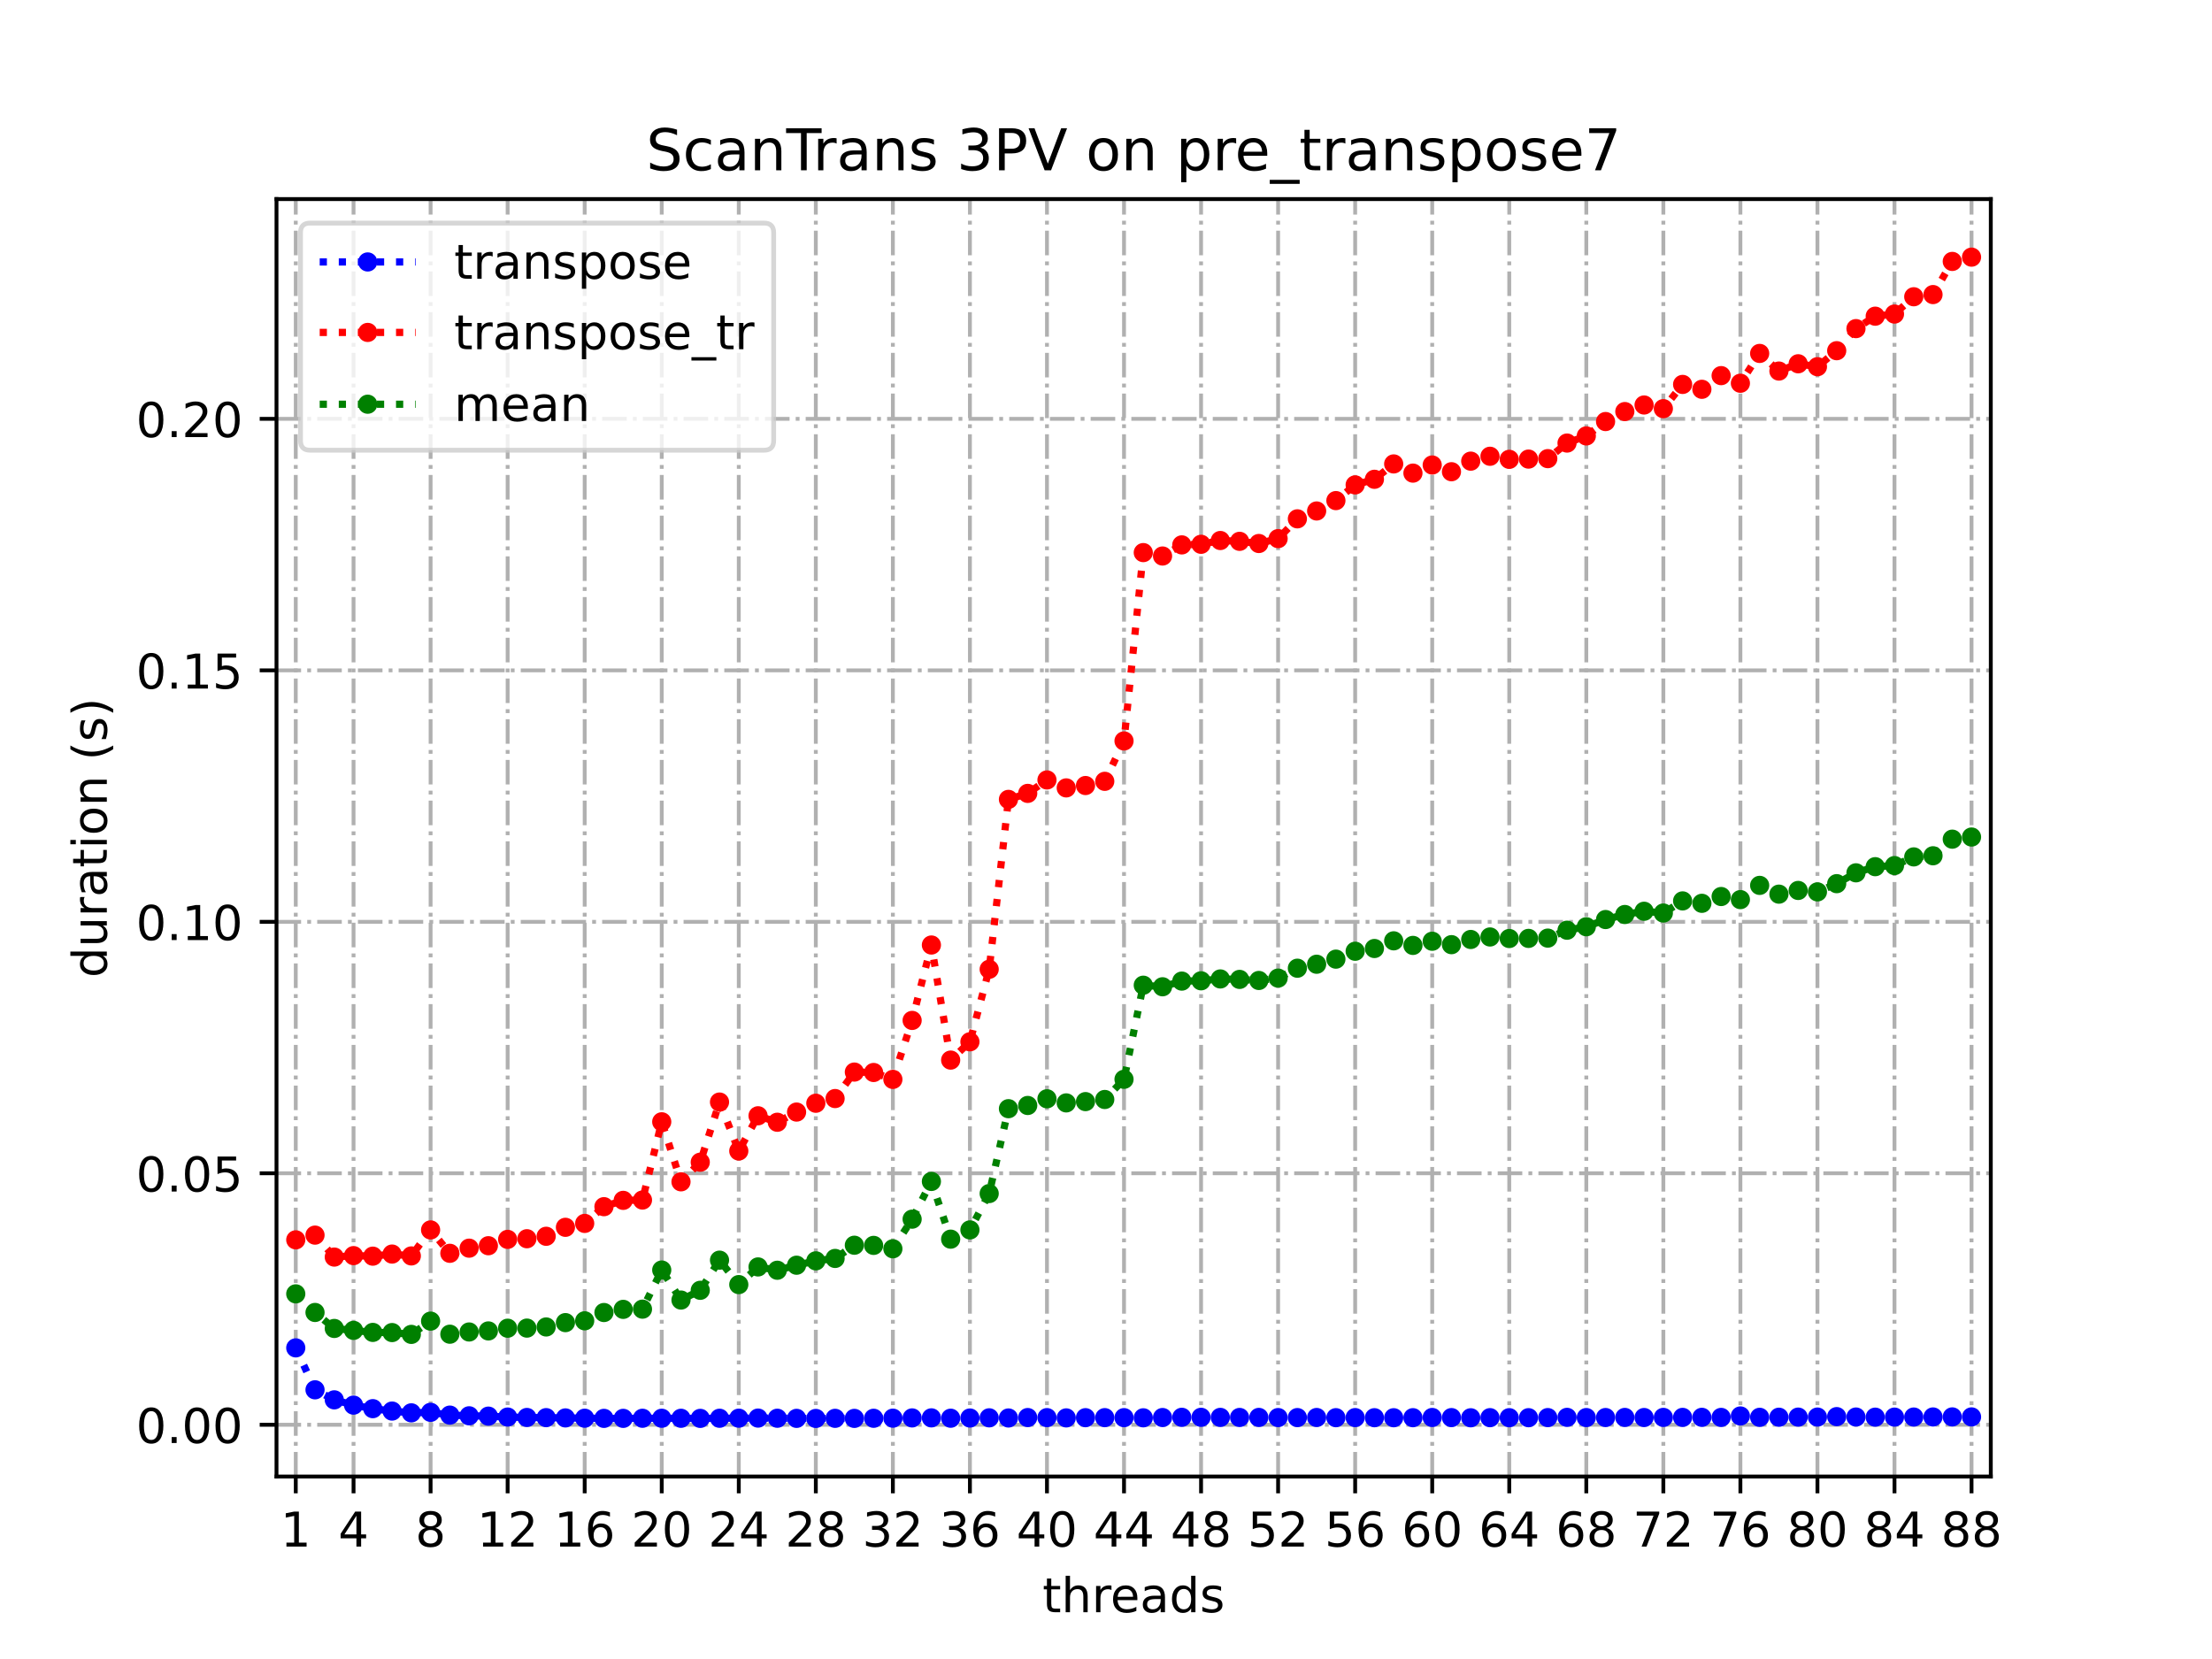 <?xml version="1.0" encoding="utf-8" standalone="no"?>
<!DOCTYPE svg PUBLIC "-//W3C//DTD SVG 1.1//EN"
  "http://www.w3.org/Graphics/SVG/1.1/DTD/svg11.dtd">
<!-- Created with matplotlib (https://matplotlib.org/) -->
<svg height="345.6pt" version="1.1" viewBox="0 0 460.8 345.6" width="460.8pt" xmlns="http://www.w3.org/2000/svg" xmlns:xlink="http://www.w3.org/1999/xlink">
 <defs>
  <style type="text/css">
*{stroke-linecap:butt;stroke-linejoin:round;}
  </style>
 </defs>
 <g id="figure_1">
  <g id="patch_1">
   <path d="M 0 345.6 
L 460.8 345.6 
L 460.8 0 
L 0 0 
z
" style="fill:#ffffff;"/>
  </g>
  <g id="axes_1">
   <g id="patch_2">
    <path d="M 57.6 307.584 
L 414.72 307.584 
L 414.72 41.472 
L 57.6 41.472 
z
" style="fill:#ffffff;"/>
   </g>
   <g id="matplotlib.axis_1">
    <g id="xtick_1">
     <g id="line2d_1">
      <path clip-path="url(#p6e5e4d38f3)" d="M 61.613 307.584 
L 61.613 41.472 
" style="fill:none;stroke:#b0b0b0;stroke-dasharray:5.12,1.28,0.8,1.28;stroke-dashoffset:0;stroke-width:0.8;"/>
     </g>
     <g id="line2d_2">
      <defs>
       <path d="M 0 0 
L 0 3.5 
" id="mc12d0443f2" style="stroke:#000000;stroke-width:0.8;"/>
      </defs>
      <g>
       <use style="stroke:#000000;stroke-width:0.8;" x="61.613" xlink:href="#mc12d0443f2" y="307.584"/>
      </g>
     </g>
     <g id="text_1">
      <!-- 1 -->
      <defs>
       <path d="M 12.406 8.297 
L 28.516 8.297 
L 28.516 63.922 
L 10.984 60.406 
L 10.984 69.391 
L 28.422 72.906 
L 38.281 72.906 
L 38.281 8.297 
L 54.391 8.297 
L 54.391 0 
L 12.406 0 
z
" id="DejaVuSans-49"/>
      </defs>
      <g transform="translate(58.431 322.182)scale(0.1 -0.1)">
       <use xlink:href="#DejaVuSans-49"/>
      </g>
     </g>
    </g>
    <g id="xtick_2">
     <g id="line2d_3">
      <path clip-path="url(#p6e5e4d38f3)" d="M 73.65 307.584 
L 73.65 41.472 
" style="fill:none;stroke:#b0b0b0;stroke-dasharray:5.12,1.28,0.8,1.28;stroke-dashoffset:0;stroke-width:0.8;"/>
     </g>
     <g id="line2d_4">
      <g>
       <use style="stroke:#000000;stroke-width:0.8;" x="73.65" xlink:href="#mc12d0443f2" y="307.584"/>
      </g>
     </g>
     <g id="text_2">
      <!-- 4 -->
      <defs>
       <path d="M 37.797 64.312 
L 12.891 25.391 
L 37.797 25.391 
z
M 35.203 72.906 
L 47.609 72.906 
L 47.609 25.391 
L 58.016 25.391 
L 58.016 17.188 
L 47.609 17.188 
L 47.609 0 
L 37.797 0 
L 37.797 17.188 
L 4.891 17.188 
L 4.891 26.703 
z
" id="DejaVuSans-52"/>
      </defs>
      <g transform="translate(70.469 322.182)scale(0.1 -0.1)">
       <use xlink:href="#DejaVuSans-52"/>
      </g>
     </g>
    </g>
    <g id="xtick_3">
     <g id="line2d_5">
      <path clip-path="url(#p6e5e4d38f3)" d="M 89.701 307.584 
L 89.701 41.472 
" style="fill:none;stroke:#b0b0b0;stroke-dasharray:5.12,1.28,0.8,1.28;stroke-dashoffset:0;stroke-width:0.8;"/>
     </g>
     <g id="line2d_6">
      <g>
       <use style="stroke:#000000;stroke-width:0.8;" x="89.701" xlink:href="#mc12d0443f2" y="307.584"/>
      </g>
     </g>
     <g id="text_3">
      <!-- 8 -->
      <defs>
       <path d="M 31.781 34.625 
Q 24.75 34.625 20.719 30.859 
Q 16.703 27.094 16.703 20.516 
Q 16.703 13.922 20.719 10.156 
Q 24.75 6.391 31.781 6.391 
Q 38.812 6.391 42.859 10.172 
Q 46.922 13.969 46.922 20.516 
Q 46.922 27.094 42.891 30.859 
Q 38.875 34.625 31.781 34.625 
z
M 21.922 38.812 
Q 15.578 40.375 12.031 44.719 
Q 8.5 49.078 8.5 55.328 
Q 8.5 64.062 14.719 69.141 
Q 20.953 74.219 31.781 74.219 
Q 42.672 74.219 48.875 69.141 
Q 55.078 64.062 55.078 55.328 
Q 55.078 49.078 51.531 44.719 
Q 48 40.375 41.703 38.812 
Q 48.828 37.156 52.797 32.312 
Q 56.781 27.484 56.781 20.516 
Q 56.781 9.906 50.312 4.234 
Q 43.844 -1.422 31.781 -1.422 
Q 19.734 -1.422 13.25 4.234 
Q 6.781 9.906 6.781 20.516 
Q 6.781 27.484 10.781 32.312 
Q 14.797 37.156 21.922 38.812 
z
M 18.312 54.391 
Q 18.312 48.734 21.844 45.562 
Q 25.391 42.391 31.781 42.391 
Q 38.141 42.391 41.719 45.562 
Q 45.312 48.734 45.312 54.391 
Q 45.312 60.062 41.719 63.234 
Q 38.141 66.406 31.781 66.406 
Q 25.391 66.406 21.844 63.234 
Q 18.312 60.062 18.312 54.391 
z
" id="DejaVuSans-56"/>
      </defs>
      <g transform="translate(86.519 322.182)scale(0.1 -0.1)">
       <use xlink:href="#DejaVuSans-56"/>
      </g>
     </g>
    </g>
    <g id="xtick_4">
     <g id="line2d_7">
      <path clip-path="url(#p6e5e4d38f3)" d="M 105.751 307.584 
L 105.751 41.472 
" style="fill:none;stroke:#b0b0b0;stroke-dasharray:5.12,1.28,0.8,1.28;stroke-dashoffset:0;stroke-width:0.8;"/>
     </g>
     <g id="line2d_8">
      <g>
       <use style="stroke:#000000;stroke-width:0.8;" x="105.751" xlink:href="#mc12d0443f2" y="307.584"/>
      </g>
     </g>
     <g id="text_4">
      <!-- 12 -->
      <defs>
       <path d="M 19.188 8.297 
L 53.609 8.297 
L 53.609 0 
L 7.328 0 
L 7.328 8.297 
Q 12.938 14.109 22.625 23.891 
Q 32.328 33.688 34.812 36.531 
Q 39.547 41.844 41.422 45.531 
Q 43.312 49.219 43.312 52.781 
Q 43.312 58.594 39.234 62.25 
Q 35.156 65.922 28.609 65.922 
Q 23.969 65.922 18.812 64.312 
Q 13.672 62.703 7.812 59.422 
L 7.812 69.391 
Q 13.766 71.781 18.938 73 
Q 24.125 74.219 28.422 74.219 
Q 39.75 74.219 46.484 68.547 
Q 53.219 62.891 53.219 53.422 
Q 53.219 48.922 51.531 44.891 
Q 49.859 40.875 45.406 35.406 
Q 44.188 33.984 37.641 27.219 
Q 31.109 20.453 19.188 8.297 
z
" id="DejaVuSans-50"/>
      </defs>
      <g transform="translate(99.389 322.182)scale(0.1 -0.1)">
       <use xlink:href="#DejaVuSans-49"/>
       <use x="63.623" xlink:href="#DejaVuSans-50"/>
      </g>
     </g>
    </g>
    <g id="xtick_5">
     <g id="line2d_9">
      <path clip-path="url(#p6e5e4d38f3)" d="M 121.801 307.584 
L 121.801 41.472 
" style="fill:none;stroke:#b0b0b0;stroke-dasharray:5.12,1.28,0.8,1.28;stroke-dashoffset:0;stroke-width:0.8;"/>
     </g>
     <g id="line2d_10">
      <g>
       <use style="stroke:#000000;stroke-width:0.8;" x="121.801" xlink:href="#mc12d0443f2" y="307.584"/>
      </g>
     </g>
     <g id="text_5">
      <!-- 16 -->
      <defs>
       <path d="M 33.016 40.375 
Q 26.375 40.375 22.484 35.828 
Q 18.609 31.297 18.609 23.391 
Q 18.609 15.531 22.484 10.953 
Q 26.375 6.391 33.016 6.391 
Q 39.656 6.391 43.531 10.953 
Q 47.406 15.531 47.406 23.391 
Q 47.406 31.297 43.531 35.828 
Q 39.656 40.375 33.016 40.375 
z
M 52.594 71.297 
L 52.594 62.312 
Q 48.875 64.062 45.094 64.984 
Q 41.312 65.922 37.594 65.922 
Q 27.828 65.922 22.672 59.328 
Q 17.531 52.734 16.797 39.406 
Q 19.672 43.656 24.016 45.922 
Q 28.375 48.188 33.594 48.188 
Q 44.578 48.188 50.953 41.516 
Q 57.328 34.859 57.328 23.391 
Q 57.328 12.156 50.688 5.359 
Q 44.047 -1.422 33.016 -1.422 
Q 20.359 -1.422 13.672 8.266 
Q 6.984 17.969 6.984 36.375 
Q 6.984 53.656 15.188 63.938 
Q 23.391 74.219 37.203 74.219 
Q 40.922 74.219 44.703 73.484 
Q 48.484 72.75 52.594 71.297 
z
" id="DejaVuSans-54"/>
      </defs>
      <g transform="translate(115.439 322.182)scale(0.1 -0.1)">
       <use xlink:href="#DejaVuSans-49"/>
       <use x="63.623" xlink:href="#DejaVuSans-54"/>
      </g>
     </g>
    </g>
    <g id="xtick_6">
     <g id="line2d_11">
      <path clip-path="url(#p6e5e4d38f3)" d="M 137.852 307.584 
L 137.852 41.472 
" style="fill:none;stroke:#b0b0b0;stroke-dasharray:5.12,1.28,0.8,1.28;stroke-dashoffset:0;stroke-width:0.8;"/>
     </g>
     <g id="line2d_12">
      <g>
       <use style="stroke:#000000;stroke-width:0.8;" x="137.852" xlink:href="#mc12d0443f2" y="307.584"/>
      </g>
     </g>
     <g id="text_6">
      <!-- 20 -->
      <defs>
       <path d="M 31.781 66.406 
Q 24.172 66.406 20.328 58.906 
Q 16.5 51.422 16.5 36.375 
Q 16.5 21.391 20.328 13.891 
Q 24.172 6.391 31.781 6.391 
Q 39.453 6.391 43.281 13.891 
Q 47.125 21.391 47.125 36.375 
Q 47.125 51.422 43.281 58.906 
Q 39.453 66.406 31.781 66.406 
z
M 31.781 74.219 
Q 44.047 74.219 50.516 64.516 
Q 56.984 54.828 56.984 36.375 
Q 56.984 17.969 50.516 8.266 
Q 44.047 -1.422 31.781 -1.422 
Q 19.531 -1.422 13.062 8.266 
Q 6.594 17.969 6.594 36.375 
Q 6.594 54.828 13.062 64.516 
Q 19.531 74.219 31.781 74.219 
z
" id="DejaVuSans-48"/>
      </defs>
      <g transform="translate(131.489 322.182)scale(0.1 -0.1)">
       <use xlink:href="#DejaVuSans-50"/>
       <use x="63.623" xlink:href="#DejaVuSans-48"/>
      </g>
     </g>
    </g>
    <g id="xtick_7">
     <g id="line2d_13">
      <path clip-path="url(#p6e5e4d38f3)" d="M 153.902 307.584 
L 153.902 41.472 
" style="fill:none;stroke:#b0b0b0;stroke-dasharray:5.12,1.28,0.8,1.28;stroke-dashoffset:0;stroke-width:0.8;"/>
     </g>
     <g id="line2d_14">
      <g>
       <use style="stroke:#000000;stroke-width:0.8;" x="153.902" xlink:href="#mc12d0443f2" y="307.584"/>
      </g>
     </g>
     <g id="text_7">
      <!-- 24 -->
      <g transform="translate(147.54 322.182)scale(0.1 -0.1)">
       <use xlink:href="#DejaVuSans-50"/>
       <use x="63.623" xlink:href="#DejaVuSans-52"/>
      </g>
     </g>
    </g>
    <g id="xtick_8">
     <g id="line2d_15">
      <path clip-path="url(#p6e5e4d38f3)" d="M 169.952 307.584 
L 169.952 41.472 
" style="fill:none;stroke:#b0b0b0;stroke-dasharray:5.12,1.28,0.8,1.28;stroke-dashoffset:0;stroke-width:0.8;"/>
     </g>
     <g id="line2d_16">
      <g>
       <use style="stroke:#000000;stroke-width:0.8;" x="169.952" xlink:href="#mc12d0443f2" y="307.584"/>
      </g>
     </g>
     <g id="text_8">
      <!-- 28 -->
      <g transform="translate(163.59 322.182)scale(0.1 -0.1)">
       <use xlink:href="#DejaVuSans-50"/>
       <use x="63.623" xlink:href="#DejaVuSans-56"/>
      </g>
     </g>
    </g>
    <g id="xtick_9">
     <g id="line2d_17">
      <path clip-path="url(#p6e5e4d38f3)" d="M 186.003 307.584 
L 186.003 41.472 
" style="fill:none;stroke:#b0b0b0;stroke-dasharray:5.12,1.28,0.8,1.28;stroke-dashoffset:0;stroke-width:0.8;"/>
     </g>
     <g id="line2d_18">
      <g>
       <use style="stroke:#000000;stroke-width:0.8;" x="186.003" xlink:href="#mc12d0443f2" y="307.584"/>
      </g>
     </g>
     <g id="text_9">
      <!-- 32 -->
      <defs>
       <path d="M 40.578 39.312 
Q 47.656 37.797 51.625 33 
Q 55.609 28.219 55.609 21.188 
Q 55.609 10.406 48.188 4.484 
Q 40.766 -1.422 27.094 -1.422 
Q 22.516 -1.422 17.656 -0.516 
Q 12.797 0.391 7.625 2.203 
L 7.625 11.719 
Q 11.719 9.328 16.594 8.109 
Q 21.484 6.891 26.812 6.891 
Q 36.078 6.891 40.938 10.547 
Q 45.797 14.203 45.797 21.188 
Q 45.797 27.641 41.281 31.266 
Q 36.766 34.906 28.719 34.906 
L 20.219 34.906 
L 20.219 43.016 
L 29.109 43.016 
Q 36.375 43.016 40.234 45.922 
Q 44.094 48.828 44.094 54.297 
Q 44.094 59.906 40.109 62.906 
Q 36.141 65.922 28.719 65.922 
Q 24.656 65.922 20.016 65.031 
Q 15.375 64.156 9.812 62.312 
L 9.812 71.094 
Q 15.438 72.656 20.344 73.438 
Q 25.25 74.219 29.594 74.219 
Q 40.828 74.219 47.359 69.109 
Q 53.906 64.016 53.906 55.328 
Q 53.906 49.266 50.438 45.094 
Q 46.969 40.922 40.578 39.312 
z
" id="DejaVuSans-51"/>
      </defs>
      <g transform="translate(179.64 322.182)scale(0.1 -0.1)">
       <use xlink:href="#DejaVuSans-51"/>
       <use x="63.623" xlink:href="#DejaVuSans-50"/>
      </g>
     </g>
    </g>
    <g id="xtick_10">
     <g id="line2d_19">
      <path clip-path="url(#p6e5e4d38f3)" d="M 202.053 307.584 
L 202.053 41.472 
" style="fill:none;stroke:#b0b0b0;stroke-dasharray:5.12,1.28,0.8,1.28;stroke-dashoffset:0;stroke-width:0.8;"/>
     </g>
     <g id="line2d_20">
      <g>
       <use style="stroke:#000000;stroke-width:0.8;" x="202.053" xlink:href="#mc12d0443f2" y="307.584"/>
      </g>
     </g>
     <g id="text_10">
      <!-- 36 -->
      <g transform="translate(195.691 322.182)scale(0.1 -0.1)">
       <use xlink:href="#DejaVuSans-51"/>
       <use x="63.623" xlink:href="#DejaVuSans-54"/>
      </g>
     </g>
    </g>
    <g id="xtick_11">
     <g id="line2d_21">
      <path clip-path="url(#p6e5e4d38f3)" d="M 218.103 307.584 
L 218.103 41.472 
" style="fill:none;stroke:#b0b0b0;stroke-dasharray:5.12,1.28,0.8,1.28;stroke-dashoffset:0;stroke-width:0.8;"/>
     </g>
     <g id="line2d_22">
      <g>
       <use style="stroke:#000000;stroke-width:0.8;" x="218.103" xlink:href="#mc12d0443f2" y="307.584"/>
      </g>
     </g>
     <g id="text_11">
      <!-- 40 -->
      <g transform="translate(211.741 322.182)scale(0.1 -0.1)">
       <use xlink:href="#DejaVuSans-52"/>
       <use x="63.623" xlink:href="#DejaVuSans-48"/>
      </g>
     </g>
    </g>
    <g id="xtick_12">
     <g id="line2d_23">
      <path clip-path="url(#p6e5e4d38f3)" d="M 234.154 307.584 
L 234.154 41.472 
" style="fill:none;stroke:#b0b0b0;stroke-dasharray:5.12,1.28,0.8,1.28;stroke-dashoffset:0;stroke-width:0.8;"/>
     </g>
     <g id="line2d_24">
      <g>
       <use style="stroke:#000000;stroke-width:0.8;" x="234.154" xlink:href="#mc12d0443f2" y="307.584"/>
      </g>
     </g>
     <g id="text_12">
      <!-- 44 -->
      <g transform="translate(227.791 322.182)scale(0.1 -0.1)">
       <use xlink:href="#DejaVuSans-52"/>
       <use x="63.623" xlink:href="#DejaVuSans-52"/>
      </g>
     </g>
    </g>
    <g id="xtick_13">
     <g id="line2d_25">
      <path clip-path="url(#p6e5e4d38f3)" d="M 250.204 307.584 
L 250.204 41.472 
" style="fill:none;stroke:#b0b0b0;stroke-dasharray:5.12,1.28,0.8,1.28;stroke-dashoffset:0;stroke-width:0.8;"/>
     </g>
     <g id="line2d_26">
      <g>
       <use style="stroke:#000000;stroke-width:0.8;" x="250.204" xlink:href="#mc12d0443f2" y="307.584"/>
      </g>
     </g>
     <g id="text_13">
      <!-- 48 -->
      <g transform="translate(243.842 322.182)scale(0.1 -0.1)">
       <use xlink:href="#DejaVuSans-52"/>
       <use x="63.623" xlink:href="#DejaVuSans-56"/>
      </g>
     </g>
    </g>
    <g id="xtick_14">
     <g id="line2d_27">
      <path clip-path="url(#p6e5e4d38f3)" d="M 266.254 307.584 
L 266.254 41.472 
" style="fill:none;stroke:#b0b0b0;stroke-dasharray:5.12,1.28,0.8,1.28;stroke-dashoffset:0;stroke-width:0.8;"/>
     </g>
     <g id="line2d_28">
      <g>
       <use style="stroke:#000000;stroke-width:0.8;" x="266.254" xlink:href="#mc12d0443f2" y="307.584"/>
      </g>
     </g>
     <g id="text_14">
      <!-- 52 -->
      <defs>
       <path d="M 10.797 72.906 
L 49.516 72.906 
L 49.516 64.594 
L 19.828 64.594 
L 19.828 46.734 
Q 21.969 47.469 24.109 47.828 
Q 26.266 48.188 28.422 48.188 
Q 40.625 48.188 47.75 41.5 
Q 54.891 34.812 54.891 23.391 
Q 54.891 11.625 47.562 5.094 
Q 40.234 -1.422 26.906 -1.422 
Q 22.312 -1.422 17.547 -0.641 
Q 12.797 0.141 7.719 1.703 
L 7.719 11.625 
Q 12.109 9.234 16.797 8.062 
Q 21.484 6.891 26.703 6.891 
Q 35.156 6.891 40.078 11.328 
Q 45.016 15.766 45.016 23.391 
Q 45.016 31 40.078 35.438 
Q 35.156 39.891 26.703 39.891 
Q 22.75 39.891 18.812 39.016 
Q 14.891 38.141 10.797 36.281 
z
" id="DejaVuSans-53"/>
      </defs>
      <g transform="translate(259.892 322.182)scale(0.1 -0.1)">
       <use xlink:href="#DejaVuSans-53"/>
       <use x="63.623" xlink:href="#DejaVuSans-50"/>
      </g>
     </g>
    </g>
    <g id="xtick_15">
     <g id="line2d_29">
      <path clip-path="url(#p6e5e4d38f3)" d="M 282.305 307.584 
L 282.305 41.472 
" style="fill:none;stroke:#b0b0b0;stroke-dasharray:5.12,1.28,0.8,1.28;stroke-dashoffset:0;stroke-width:0.8;"/>
     </g>
     <g id="line2d_30">
      <g>
       <use style="stroke:#000000;stroke-width:0.8;" x="282.305" xlink:href="#mc12d0443f2" y="307.584"/>
      </g>
     </g>
     <g id="text_15">
      <!-- 56 -->
      <g transform="translate(275.942 322.182)scale(0.1 -0.1)">
       <use xlink:href="#DejaVuSans-53"/>
       <use x="63.623" xlink:href="#DejaVuSans-54"/>
      </g>
     </g>
    </g>
    <g id="xtick_16">
     <g id="line2d_31">
      <path clip-path="url(#p6e5e4d38f3)" d="M 298.355 307.584 
L 298.355 41.472 
" style="fill:none;stroke:#b0b0b0;stroke-dasharray:5.12,1.28,0.8,1.28;stroke-dashoffset:0;stroke-width:0.8;"/>
     </g>
     <g id="line2d_32">
      <g>
       <use style="stroke:#000000;stroke-width:0.8;" x="298.355" xlink:href="#mc12d0443f2" y="307.584"/>
      </g>
     </g>
     <g id="text_16">
      <!-- 60 -->
      <g transform="translate(291.993 322.182)scale(0.1 -0.1)">
       <use xlink:href="#DejaVuSans-54"/>
       <use x="63.623" xlink:href="#DejaVuSans-48"/>
      </g>
     </g>
    </g>
    <g id="xtick_17">
     <g id="line2d_33">
      <path clip-path="url(#p6e5e4d38f3)" d="M 314.405 307.584 
L 314.405 41.472 
" style="fill:none;stroke:#b0b0b0;stroke-dasharray:5.12,1.28,0.8,1.28;stroke-dashoffset:0;stroke-width:0.8;"/>
     </g>
     <g id="line2d_34">
      <g>
       <use style="stroke:#000000;stroke-width:0.8;" x="314.405" xlink:href="#mc12d0443f2" y="307.584"/>
      </g>
     </g>
     <g id="text_17">
      <!-- 64 -->
      <g transform="translate(308.043 322.182)scale(0.1 -0.1)">
       <use xlink:href="#DejaVuSans-54"/>
       <use x="63.623" xlink:href="#DejaVuSans-52"/>
      </g>
     </g>
    </g>
    <g id="xtick_18">
     <g id="line2d_35">
      <path clip-path="url(#p6e5e4d38f3)" d="M 330.456 307.584 
L 330.456 41.472 
" style="fill:none;stroke:#b0b0b0;stroke-dasharray:5.12,1.28,0.8,1.28;stroke-dashoffset:0;stroke-width:0.8;"/>
     </g>
     <g id="line2d_36">
      <g>
       <use style="stroke:#000000;stroke-width:0.8;" x="330.456" xlink:href="#mc12d0443f2" y="307.584"/>
      </g>
     </g>
     <g id="text_18">
      <!-- 68 -->
      <g transform="translate(324.093 322.182)scale(0.1 -0.1)">
       <use xlink:href="#DejaVuSans-54"/>
       <use x="63.623" xlink:href="#DejaVuSans-56"/>
      </g>
     </g>
    </g>
    <g id="xtick_19">
     <g id="line2d_37">
      <path clip-path="url(#p6e5e4d38f3)" d="M 346.506 307.584 
L 346.506 41.472 
" style="fill:none;stroke:#b0b0b0;stroke-dasharray:5.12,1.28,0.8,1.28;stroke-dashoffset:0;stroke-width:0.8;"/>
     </g>
     <g id="line2d_38">
      <g>
       <use style="stroke:#000000;stroke-width:0.8;" x="346.506" xlink:href="#mc12d0443f2" y="307.584"/>
      </g>
     </g>
     <g id="text_19">
      <!-- 72 -->
      <defs>
       <path d="M 8.203 72.906 
L 55.078 72.906 
L 55.078 68.703 
L 28.609 0 
L 18.312 0 
L 43.219 64.594 
L 8.203 64.594 
z
" id="DejaVuSans-55"/>
      </defs>
      <g transform="translate(340.144 322.182)scale(0.1 -0.1)">
       <use xlink:href="#DejaVuSans-55"/>
       <use x="63.623" xlink:href="#DejaVuSans-50"/>
      </g>
     </g>
    </g>
    <g id="xtick_20">
     <g id="line2d_39">
      <path clip-path="url(#p6e5e4d38f3)" d="M 362.556 307.584 
L 362.556 41.472 
" style="fill:none;stroke:#b0b0b0;stroke-dasharray:5.12,1.28,0.8,1.28;stroke-dashoffset:0;stroke-width:0.8;"/>
     </g>
     <g id="line2d_40">
      <g>
       <use style="stroke:#000000;stroke-width:0.8;" x="362.556" xlink:href="#mc12d0443f2" y="307.584"/>
      </g>
     </g>
     <g id="text_20">
      <!-- 76 -->
      <g transform="translate(356.194 322.182)scale(0.1 -0.1)">
       <use xlink:href="#DejaVuSans-55"/>
       <use x="63.623" xlink:href="#DejaVuSans-54"/>
      </g>
     </g>
    </g>
    <g id="xtick_21">
     <g id="line2d_41">
      <path clip-path="url(#p6e5e4d38f3)" d="M 378.607 307.584 
L 378.607 41.472 
" style="fill:none;stroke:#b0b0b0;stroke-dasharray:5.12,1.28,0.8,1.28;stroke-dashoffset:0;stroke-width:0.8;"/>
     </g>
     <g id="line2d_42">
      <g>
       <use style="stroke:#000000;stroke-width:0.8;" x="378.607" xlink:href="#mc12d0443f2" y="307.584"/>
      </g>
     </g>
     <g id="text_21">
      <!-- 80 -->
      <g transform="translate(372.244 322.182)scale(0.1 -0.1)">
       <use xlink:href="#DejaVuSans-56"/>
       <use x="63.623" xlink:href="#DejaVuSans-48"/>
      </g>
     </g>
    </g>
    <g id="xtick_22">
     <g id="line2d_43">
      <path clip-path="url(#p6e5e4d38f3)" d="M 394.657 307.584 
L 394.657 41.472 
" style="fill:none;stroke:#b0b0b0;stroke-dasharray:5.12,1.28,0.8,1.28;stroke-dashoffset:0;stroke-width:0.8;"/>
     </g>
     <g id="line2d_44">
      <g>
       <use style="stroke:#000000;stroke-width:0.8;" x="394.657" xlink:href="#mc12d0443f2" y="307.584"/>
      </g>
     </g>
     <g id="text_22">
      <!-- 84 -->
      <g transform="translate(388.295 322.182)scale(0.1 -0.1)">
       <use xlink:href="#DejaVuSans-56"/>
       <use x="63.623" xlink:href="#DejaVuSans-52"/>
      </g>
     </g>
    </g>
    <g id="xtick_23">
     <g id="line2d_45">
      <path clip-path="url(#p6e5e4d38f3)" d="M 410.707 307.584 
L 410.707 41.472 
" style="fill:none;stroke:#b0b0b0;stroke-dasharray:5.12,1.28,0.8,1.28;stroke-dashoffset:0;stroke-width:0.8;"/>
     </g>
     <g id="line2d_46">
      <g>
       <use style="stroke:#000000;stroke-width:0.8;" x="410.707" xlink:href="#mc12d0443f2" y="307.584"/>
      </g>
     </g>
     <g id="text_23">
      <!-- 88 -->
      <g transform="translate(404.345 322.182)scale(0.1 -0.1)">
       <use xlink:href="#DejaVuSans-56"/>
       <use x="63.623" xlink:href="#DejaVuSans-56"/>
      </g>
     </g>
    </g>
    <g id="text_24">
     <!-- threads -->
     <defs>
      <path d="M 18.312 70.219 
L 18.312 54.688 
L 36.812 54.688 
L 36.812 47.703 
L 18.312 47.703 
L 18.312 18.016 
Q 18.312 11.328 20.141 9.422 
Q 21.969 7.516 27.594 7.516 
L 36.812 7.516 
L 36.812 0 
L 27.594 0 
Q 17.188 0 13.234 3.875 
Q 9.281 7.766 9.281 18.016 
L 9.281 47.703 
L 2.688 47.703 
L 2.688 54.688 
L 9.281 54.688 
L 9.281 70.219 
z
" id="DejaVuSans-116"/>
      <path d="M 54.891 33.016 
L 54.891 0 
L 45.906 0 
L 45.906 32.719 
Q 45.906 40.484 42.875 44.328 
Q 39.844 48.188 33.797 48.188 
Q 26.516 48.188 22.312 43.547 
Q 18.109 38.922 18.109 30.906 
L 18.109 0 
L 9.078 0 
L 9.078 75.984 
L 18.109 75.984 
L 18.109 46.188 
Q 21.344 51.125 25.703 53.562 
Q 30.078 56 35.797 56 
Q 45.219 56 50.047 50.172 
Q 54.891 44.344 54.891 33.016 
z
" id="DejaVuSans-104"/>
      <path d="M 41.109 46.297 
Q 39.594 47.172 37.812 47.578 
Q 36.031 48 33.891 48 
Q 26.266 48 22.188 43.047 
Q 18.109 38.094 18.109 28.812 
L 18.109 0 
L 9.078 0 
L 9.078 54.688 
L 18.109 54.688 
L 18.109 46.188 
Q 20.953 51.172 25.484 53.578 
Q 30.031 56 36.531 56 
Q 37.453 56 38.578 55.875 
Q 39.703 55.766 41.062 55.516 
z
" id="DejaVuSans-114"/>
      <path d="M 56.203 29.594 
L 56.203 25.203 
L 14.891 25.203 
Q 15.484 15.922 20.484 11.062 
Q 25.484 6.203 34.422 6.203 
Q 39.594 6.203 44.453 7.469 
Q 49.312 8.734 54.109 11.281 
L 54.109 2.781 
Q 49.266 0.734 44.188 -0.344 
Q 39.109 -1.422 33.891 -1.422 
Q 20.797 -1.422 13.156 6.188 
Q 5.516 13.812 5.516 26.812 
Q 5.516 40.234 12.766 48.109 
Q 20.016 56 32.328 56 
Q 43.359 56 49.781 48.891 
Q 56.203 41.797 56.203 29.594 
z
M 47.219 32.234 
Q 47.125 39.594 43.094 43.984 
Q 39.062 48.391 32.422 48.391 
Q 24.906 48.391 20.391 44.141 
Q 15.875 39.891 15.188 32.172 
z
" id="DejaVuSans-101"/>
      <path d="M 34.281 27.484 
Q 23.391 27.484 19.188 25 
Q 14.984 22.516 14.984 16.5 
Q 14.984 11.719 18.141 8.906 
Q 21.297 6.109 26.703 6.109 
Q 34.188 6.109 38.703 11.406 
Q 43.219 16.703 43.219 25.484 
L 43.219 27.484 
z
M 52.203 31.203 
L 52.203 0 
L 43.219 0 
L 43.219 8.297 
Q 40.141 3.328 35.547 0.953 
Q 30.953 -1.422 24.312 -1.422 
Q 15.922 -1.422 10.953 3.297 
Q 6 8.016 6 15.922 
Q 6 25.141 12.172 29.828 
Q 18.359 34.516 30.609 34.516 
L 43.219 34.516 
L 43.219 35.406 
Q 43.219 41.609 39.141 45 
Q 35.062 48.391 27.688 48.391 
Q 23 48.391 18.547 47.266 
Q 14.109 46.141 10.016 43.891 
L 10.016 52.203 
Q 14.938 54.109 19.578 55.047 
Q 24.219 56 28.609 56 
Q 40.484 56 46.344 49.844 
Q 52.203 43.703 52.203 31.203 
z
" id="DejaVuSans-97"/>
      <path d="M 45.406 46.391 
L 45.406 75.984 
L 54.391 75.984 
L 54.391 0 
L 45.406 0 
L 45.406 8.203 
Q 42.578 3.328 38.25 0.953 
Q 33.938 -1.422 27.875 -1.422 
Q 17.969 -1.422 11.734 6.484 
Q 5.516 14.406 5.516 27.297 
Q 5.516 40.188 11.734 48.094 
Q 17.969 56 27.875 56 
Q 33.938 56 38.25 53.625 
Q 42.578 51.266 45.406 46.391 
z
M 14.797 27.297 
Q 14.797 17.391 18.875 11.75 
Q 22.953 6.109 30.078 6.109 
Q 37.203 6.109 41.297 11.75 
Q 45.406 17.391 45.406 27.297 
Q 45.406 37.203 41.297 42.844 
Q 37.203 48.484 30.078 48.484 
Q 22.953 48.484 18.875 42.844 
Q 14.797 37.203 14.797 27.297 
z
" id="DejaVuSans-100"/>
      <path d="M 44.281 53.078 
L 44.281 44.578 
Q 40.484 46.531 36.375 47.5 
Q 32.281 48.484 27.875 48.484 
Q 21.188 48.484 17.844 46.438 
Q 14.5 44.391 14.5 40.281 
Q 14.5 37.156 16.891 35.375 
Q 19.281 33.594 26.516 31.984 
L 29.594 31.297 
Q 39.156 29.25 43.188 25.516 
Q 47.219 21.781 47.219 15.094 
Q 47.219 7.469 41.188 3.016 
Q 35.156 -1.422 24.609 -1.422 
Q 20.219 -1.422 15.453 -0.562 
Q 10.688 0.297 5.422 2 
L 5.422 11.281 
Q 10.406 8.688 15.234 7.391 
Q 20.062 6.109 24.812 6.109 
Q 31.156 6.109 34.562 8.281 
Q 37.984 10.453 37.984 14.406 
Q 37.984 18.062 35.516 20.016 
Q 33.062 21.969 24.703 23.781 
L 21.578 24.516 
Q 13.234 26.266 9.516 29.906 
Q 5.812 33.547 5.812 39.891 
Q 5.812 47.609 11.281 51.797 
Q 16.75 56 26.812 56 
Q 31.781 56 36.172 55.266 
Q 40.578 54.547 44.281 53.078 
z
" id="DejaVuSans-115"/>
     </defs>
     <g transform="translate(217.169 335.861)scale(0.1 -0.1)">
      <use xlink:href="#DejaVuSans-116"/>
      <use x="39.209" xlink:href="#DejaVuSans-104"/>
      <use x="102.588" xlink:href="#DejaVuSans-114"/>
      <use x="141.451" xlink:href="#DejaVuSans-101"/>
      <use x="202.975" xlink:href="#DejaVuSans-97"/>
      <use x="264.254" xlink:href="#DejaVuSans-100"/>
      <use x="327.73" xlink:href="#DejaVuSans-115"/>
     </g>
    </g>
   </g>
   <g id="matplotlib.axis_2">
    <g id="ytick_1">
     <g id="line2d_47">
      <path clip-path="url(#p6e5e4d38f3)" d="M 57.6 296.805 
L 414.72 296.805 
" style="fill:none;stroke:#b0b0b0;stroke-dasharray:5.12,1.28,0.8,1.28;stroke-dashoffset:0;stroke-width:0.8;"/>
     </g>
     <g id="line2d_48">
      <defs>
       <path d="M 0 0 
L -3.5 0 
" id="m69aece6c86" style="stroke:#000000;stroke-width:0.8;"/>
      </defs>
      <g>
       <use style="stroke:#000000;stroke-width:0.8;" x="57.6" xlink:href="#m69aece6c86" y="296.805"/>
      </g>
     </g>
     <g id="text_25">
      <!-- 0.00 -->
      <defs>
       <path d="M 10.688 12.406 
L 21 12.406 
L 21 0 
L 10.688 0 
z
" id="DejaVuSans-46"/>
      </defs>
      <g transform="translate(28.334 300.605)scale(0.1 -0.1)">
       <use xlink:href="#DejaVuSans-48"/>
       <use x="63.623" xlink:href="#DejaVuSans-46"/>
       <use x="95.41" xlink:href="#DejaVuSans-48"/>
       <use x="159.033" xlink:href="#DejaVuSans-48"/>
      </g>
     </g>
    </g>
    <g id="ytick_2">
     <g id="line2d_49">
      <path clip-path="url(#p6e5e4d38f3)" d="M 57.6 244.418 
L 414.72 244.418 
" style="fill:none;stroke:#b0b0b0;stroke-dasharray:5.12,1.28,0.8,1.28;stroke-dashoffset:0;stroke-width:0.8;"/>
     </g>
     <g id="line2d_50">
      <g>
       <use style="stroke:#000000;stroke-width:0.8;" x="57.6" xlink:href="#m69aece6c86" y="244.418"/>
      </g>
     </g>
     <g id="text_26">
      <!-- 0.05 -->
      <g transform="translate(28.334 248.217)scale(0.1 -0.1)">
       <use xlink:href="#DejaVuSans-48"/>
       <use x="63.623" xlink:href="#DejaVuSans-46"/>
       <use x="95.41" xlink:href="#DejaVuSans-48"/>
       <use x="159.033" xlink:href="#DejaVuSans-53"/>
      </g>
     </g>
    </g>
    <g id="ytick_3">
     <g id="line2d_51">
      <path clip-path="url(#p6e5e4d38f3)" d="M 57.6 192.03 
L 414.72 192.03 
" style="fill:none;stroke:#b0b0b0;stroke-dasharray:5.12,1.28,0.8,1.28;stroke-dashoffset:0;stroke-width:0.8;"/>
     </g>
     <g id="line2d_52">
      <g>
       <use style="stroke:#000000;stroke-width:0.8;" x="57.6" xlink:href="#m69aece6c86" y="192.03"/>
      </g>
     </g>
     <g id="text_27">
      <!-- 0.10 -->
      <g transform="translate(28.334 195.83)scale(0.1 -0.1)">
       <use xlink:href="#DejaVuSans-48"/>
       <use x="63.623" xlink:href="#DejaVuSans-46"/>
       <use x="95.41" xlink:href="#DejaVuSans-49"/>
       <use x="159.033" xlink:href="#DejaVuSans-48"/>
      </g>
     </g>
    </g>
    <g id="ytick_4">
     <g id="line2d_53">
      <path clip-path="url(#p6e5e4d38f3)" d="M 57.6 139.643 
L 414.72 139.643 
" style="fill:none;stroke:#b0b0b0;stroke-dasharray:5.12,1.28,0.8,1.28;stroke-dashoffset:0;stroke-width:0.8;"/>
     </g>
     <g id="line2d_54">
      <g>
       <use style="stroke:#000000;stroke-width:0.8;" x="57.6" xlink:href="#m69aece6c86" y="139.643"/>
      </g>
     </g>
     <g id="text_28">
      <!-- 0.15 -->
      <g transform="translate(28.334 143.442)scale(0.1 -0.1)">
       <use xlink:href="#DejaVuSans-48"/>
       <use x="63.623" xlink:href="#DejaVuSans-46"/>
       <use x="95.41" xlink:href="#DejaVuSans-49"/>
       <use x="159.033" xlink:href="#DejaVuSans-53"/>
      </g>
     </g>
    </g>
    <g id="ytick_5">
     <g id="line2d_55">
      <path clip-path="url(#p6e5e4d38f3)" d="M 57.6 87.255 
L 414.72 87.255 
" style="fill:none;stroke:#b0b0b0;stroke-dasharray:5.12,1.28,0.8,1.28;stroke-dashoffset:0;stroke-width:0.8;"/>
     </g>
     <g id="line2d_56">
      <g>
       <use style="stroke:#000000;stroke-width:0.8;" x="57.6" xlink:href="#m69aece6c86" y="87.255"/>
      </g>
     </g>
     <g id="text_29">
      <!-- 0.20 -->
      <g transform="translate(28.334 91.055)scale(0.1 -0.1)">
       <use xlink:href="#DejaVuSans-48"/>
       <use x="63.623" xlink:href="#DejaVuSans-46"/>
       <use x="95.41" xlink:href="#DejaVuSans-50"/>
       <use x="159.033" xlink:href="#DejaVuSans-48"/>
      </g>
     </g>
    </g>
    <g id="text_30">
     <!-- duration (s) -->
     <defs>
      <path d="M 8.5 21.578 
L 8.5 54.688 
L 17.484 54.688 
L 17.484 21.922 
Q 17.484 14.156 20.5 10.266 
Q 23.531 6.391 29.594 6.391 
Q 36.859 6.391 41.078 11.031 
Q 45.312 15.672 45.312 23.688 
L 45.312 54.688 
L 54.297 54.688 
L 54.297 0 
L 45.312 0 
L 45.312 8.406 
Q 42.047 3.422 37.719 1 
Q 33.406 -1.422 27.688 -1.422 
Q 18.266 -1.422 13.375 4.438 
Q 8.5 10.297 8.5 21.578 
z
M 31.109 56 
z
" id="DejaVuSans-117"/>
      <path d="M 9.422 54.688 
L 18.406 54.688 
L 18.406 0 
L 9.422 0 
z
M 9.422 75.984 
L 18.406 75.984 
L 18.406 64.594 
L 9.422 64.594 
z
" id="DejaVuSans-105"/>
      <path d="M 30.609 48.391 
Q 23.391 48.391 19.188 42.75 
Q 14.984 37.109 14.984 27.297 
Q 14.984 17.484 19.156 11.844 
Q 23.344 6.203 30.609 6.203 
Q 37.797 6.203 41.984 11.859 
Q 46.188 17.531 46.188 27.297 
Q 46.188 37.016 41.984 42.703 
Q 37.797 48.391 30.609 48.391 
z
M 30.609 56 
Q 42.328 56 49.016 48.375 
Q 55.719 40.766 55.719 27.297 
Q 55.719 13.875 49.016 6.219 
Q 42.328 -1.422 30.609 -1.422 
Q 18.844 -1.422 12.172 6.219 
Q 5.516 13.875 5.516 27.297 
Q 5.516 40.766 12.172 48.375 
Q 18.844 56 30.609 56 
z
" id="DejaVuSans-111"/>
      <path d="M 54.891 33.016 
L 54.891 0 
L 45.906 0 
L 45.906 32.719 
Q 45.906 40.484 42.875 44.328 
Q 39.844 48.188 33.797 48.188 
Q 26.516 48.188 22.312 43.547 
Q 18.109 38.922 18.109 30.906 
L 18.109 0 
L 9.078 0 
L 9.078 54.688 
L 18.109 54.688 
L 18.109 46.188 
Q 21.344 51.125 25.703 53.562 
Q 30.078 56 35.797 56 
Q 45.219 56 50.047 50.172 
Q 54.891 44.344 54.891 33.016 
z
" id="DejaVuSans-110"/>
      <path id="DejaVuSans-32"/>
      <path d="M 31 75.875 
Q 24.469 64.656 21.281 53.656 
Q 18.109 42.672 18.109 31.391 
Q 18.109 20.125 21.312 9.062 
Q 24.516 -2 31 -13.188 
L 23.188 -13.188 
Q 15.875 -1.703 12.234 9.375 
Q 8.594 20.453 8.594 31.391 
Q 8.594 42.281 12.203 53.312 
Q 15.828 64.359 23.188 75.875 
z
" id="DejaVuSans-40"/>
      <path d="M 8.016 75.875 
L 15.828 75.875 
Q 23.141 64.359 26.781 53.312 
Q 30.422 42.281 30.422 31.391 
Q 30.422 20.453 26.781 9.375 
Q 23.141 -1.703 15.828 -13.188 
L 8.016 -13.188 
Q 14.5 -2 17.703 9.062 
Q 20.906 20.125 20.906 31.391 
Q 20.906 42.672 17.703 53.656 
Q 14.5 64.656 8.016 75.875 
z
" id="DejaVuSans-41"/>
     </defs>
     <g transform="translate(22.255 203.663)rotate(-90)scale(0.1 -0.1)">
      <use xlink:href="#DejaVuSans-100"/>
      <use x="63.477" xlink:href="#DejaVuSans-117"/>
      <use x="126.855" xlink:href="#DejaVuSans-114"/>
      <use x="167.969" xlink:href="#DejaVuSans-97"/>
      <use x="229.248" xlink:href="#DejaVuSans-116"/>
      <use x="268.457" xlink:href="#DejaVuSans-105"/>
      <use x="296.24" xlink:href="#DejaVuSans-111"/>
      <use x="357.422" xlink:href="#DejaVuSans-110"/>
      <use x="420.801" xlink:href="#DejaVuSans-32"/>
      <use x="452.588" xlink:href="#DejaVuSans-40"/>
      <use x="491.602" xlink:href="#DejaVuSans-115"/>
      <use x="543.701" xlink:href="#DejaVuSans-41"/>
     </g>
    </g>
   </g>
   <g id="line2d_57">
    <path clip-path="url(#p6e5e4d38f3)" d="M 61.613 280.788 
L 65.625 289.524 
L 69.638 291.613 
L 73.65 292.714 
L 77.663 293.449 
L 81.676 293.951 
L 85.688 294.322 
L 89.701 294.214 
L 93.713 294.794 
L 97.726 294.938 
L 101.738 295.008 
L 105.751 295.2 
L 109.764 295.286 
L 113.776 295.321 
L 117.789 295.378 
L 121.801 295.44 
L 125.814 295.474 
L 129.827 295.472 
L 133.839 295.452 
L 137.852 295.45 
L 141.864 295.456 
L 145.877 295.476 
L 149.889 295.449 
L 153.902 295.435 
L 157.915 295.413 
L 161.927 295.446 
L 165.94 295.471 
L 169.952 295.488 
L 173.965 295.465 
L 177.978 295.477 
L 181.99 295.454 
L 186.003 295.432 
L 190.015 295.378 
L 194.028 295.368 
L 198.04 295.442 
L 202.053 295.399 
L 206.066 295.36 
L 210.078 295.391 
L 214.091 295.303 
L 218.103 295.318 
L 222.116 295.374 
L 226.129 295.33 
L 230.141 295.321 
L 234.154 295.324 
L 238.166 295.357 
L 242.179 295.298 
L 246.191 295.251 
L 250.204 295.253 
L 254.217 295.269 
L 258.229 295.284 
L 262.242 295.276 
L 266.254 295.307 
L 270.267 295.309 
L 274.28 295.29 
L 278.292 295.33 
L 282.305 295.311 
L 286.317 295.337 
L 290.33 295.341 
L 294.342 295.333 
L 298.355 295.288 
L 302.368 295.313 
L 306.38 295.352 
L 310.393 295.327 
L 314.405 295.333 
L 318.418 295.333 
L 322.431 295.311 
L 326.443 295.264 
L 330.456 295.305 
L 334.468 295.299 
L 338.481 295.278 
L 342.493 295.297 
L 346.506 295.273 
L 350.519 295.27 
L 354.531 295.257 
L 358.544 295.274 
L 362.556 294.972 
L 366.569 295.256 
L 370.582 295.236 
L 374.594 295.212 
L 378.607 295.202 
L 382.619 295.108 
L 386.632 295.194 
L 390.644 295.222 
L 394.657 295.211 
L 398.67 295.196 
L 402.682 295.18 
L 406.695 295.168 
L 410.707 295.17 
" style="fill:none;stroke:#0000ff;stroke-dasharray:1.5,2.475;stroke-dashoffset:0;stroke-width:1.5;"/>
    <defs>
     <path d="M 0 1.5 
C 0.398 1.5 0.779 1.342 1.061 1.061 
C 1.342 0.779 1.5 0.398 1.5 0 
C 1.5 -0.398 1.342 -0.779 1.061 -1.061 
C 0.779 -1.342 0.398 -1.5 0 -1.5 
C -0.398 -1.5 -0.779 -1.342 -1.061 -1.061 
C -1.342 -0.779 -1.5 -0.398 -1.5 0 
C -1.5 0.398 -1.342 0.779 -1.061 1.061 
C -0.779 1.342 -0.398 1.5 0 1.5 
z
" id="m0b70490ec2" style="stroke:#0000ff;"/>
    </defs>
    <g clip-path="url(#p6e5e4d38f3)">
     <use style="fill:#0000ff;stroke:#0000ff;" x="61.613" xlink:href="#m0b70490ec2" y="280.788"/>
     <use style="fill:#0000ff;stroke:#0000ff;" x="65.625" xlink:href="#m0b70490ec2" y="289.524"/>
     <use style="fill:#0000ff;stroke:#0000ff;" x="69.638" xlink:href="#m0b70490ec2" y="291.613"/>
     <use style="fill:#0000ff;stroke:#0000ff;" x="73.65" xlink:href="#m0b70490ec2" y="292.714"/>
     <use style="fill:#0000ff;stroke:#0000ff;" x="77.663" xlink:href="#m0b70490ec2" y="293.449"/>
     <use style="fill:#0000ff;stroke:#0000ff;" x="81.676" xlink:href="#m0b70490ec2" y="293.951"/>
     <use style="fill:#0000ff;stroke:#0000ff;" x="85.688" xlink:href="#m0b70490ec2" y="294.322"/>
     <use style="fill:#0000ff;stroke:#0000ff;" x="89.701" xlink:href="#m0b70490ec2" y="294.214"/>
     <use style="fill:#0000ff;stroke:#0000ff;" x="93.713" xlink:href="#m0b70490ec2" y="294.794"/>
     <use style="fill:#0000ff;stroke:#0000ff;" x="97.726" xlink:href="#m0b70490ec2" y="294.938"/>
     <use style="fill:#0000ff;stroke:#0000ff;" x="101.738" xlink:href="#m0b70490ec2" y="295.008"/>
     <use style="fill:#0000ff;stroke:#0000ff;" x="105.751" xlink:href="#m0b70490ec2" y="295.2"/>
     <use style="fill:#0000ff;stroke:#0000ff;" x="109.764" xlink:href="#m0b70490ec2" y="295.286"/>
     <use style="fill:#0000ff;stroke:#0000ff;" x="113.776" xlink:href="#m0b70490ec2" y="295.321"/>
     <use style="fill:#0000ff;stroke:#0000ff;" x="117.789" xlink:href="#m0b70490ec2" y="295.378"/>
     <use style="fill:#0000ff;stroke:#0000ff;" x="121.801" xlink:href="#m0b70490ec2" y="295.44"/>
     <use style="fill:#0000ff;stroke:#0000ff;" x="125.814" xlink:href="#m0b70490ec2" y="295.474"/>
     <use style="fill:#0000ff;stroke:#0000ff;" x="129.827" xlink:href="#m0b70490ec2" y="295.472"/>
     <use style="fill:#0000ff;stroke:#0000ff;" x="133.839" xlink:href="#m0b70490ec2" y="295.452"/>
     <use style="fill:#0000ff;stroke:#0000ff;" x="137.852" xlink:href="#m0b70490ec2" y="295.45"/>
     <use style="fill:#0000ff;stroke:#0000ff;" x="141.864" xlink:href="#m0b70490ec2" y="295.456"/>
     <use style="fill:#0000ff;stroke:#0000ff;" x="145.877" xlink:href="#m0b70490ec2" y="295.476"/>
     <use style="fill:#0000ff;stroke:#0000ff;" x="149.889" xlink:href="#m0b70490ec2" y="295.449"/>
     <use style="fill:#0000ff;stroke:#0000ff;" x="153.902" xlink:href="#m0b70490ec2" y="295.435"/>
     <use style="fill:#0000ff;stroke:#0000ff;" x="157.915" xlink:href="#m0b70490ec2" y="295.413"/>
     <use style="fill:#0000ff;stroke:#0000ff;" x="161.927" xlink:href="#m0b70490ec2" y="295.446"/>
     <use style="fill:#0000ff;stroke:#0000ff;" x="165.94" xlink:href="#m0b70490ec2" y="295.471"/>
     <use style="fill:#0000ff;stroke:#0000ff;" x="169.952" xlink:href="#m0b70490ec2" y="295.488"/>
     <use style="fill:#0000ff;stroke:#0000ff;" x="173.965" xlink:href="#m0b70490ec2" y="295.465"/>
     <use style="fill:#0000ff;stroke:#0000ff;" x="177.978" xlink:href="#m0b70490ec2" y="295.477"/>
     <use style="fill:#0000ff;stroke:#0000ff;" x="181.99" xlink:href="#m0b70490ec2" y="295.454"/>
     <use style="fill:#0000ff;stroke:#0000ff;" x="186.003" xlink:href="#m0b70490ec2" y="295.432"/>
     <use style="fill:#0000ff;stroke:#0000ff;" x="190.015" xlink:href="#m0b70490ec2" y="295.378"/>
     <use style="fill:#0000ff;stroke:#0000ff;" x="194.028" xlink:href="#m0b70490ec2" y="295.368"/>
     <use style="fill:#0000ff;stroke:#0000ff;" x="198.04" xlink:href="#m0b70490ec2" y="295.442"/>
     <use style="fill:#0000ff;stroke:#0000ff;" x="202.053" xlink:href="#m0b70490ec2" y="295.399"/>
     <use style="fill:#0000ff;stroke:#0000ff;" x="206.066" xlink:href="#m0b70490ec2" y="295.36"/>
     <use style="fill:#0000ff;stroke:#0000ff;" x="210.078" xlink:href="#m0b70490ec2" y="295.391"/>
     <use style="fill:#0000ff;stroke:#0000ff;" x="214.091" xlink:href="#m0b70490ec2" y="295.303"/>
     <use style="fill:#0000ff;stroke:#0000ff;" x="218.103" xlink:href="#m0b70490ec2" y="295.318"/>
     <use style="fill:#0000ff;stroke:#0000ff;" x="222.116" xlink:href="#m0b70490ec2" y="295.374"/>
     <use style="fill:#0000ff;stroke:#0000ff;" x="226.129" xlink:href="#m0b70490ec2" y="295.33"/>
     <use style="fill:#0000ff;stroke:#0000ff;" x="230.141" xlink:href="#m0b70490ec2" y="295.321"/>
     <use style="fill:#0000ff;stroke:#0000ff;" x="234.154" xlink:href="#m0b70490ec2" y="295.324"/>
     <use style="fill:#0000ff;stroke:#0000ff;" x="238.166" xlink:href="#m0b70490ec2" y="295.357"/>
     <use style="fill:#0000ff;stroke:#0000ff;" x="242.179" xlink:href="#m0b70490ec2" y="295.298"/>
     <use style="fill:#0000ff;stroke:#0000ff;" x="246.191" xlink:href="#m0b70490ec2" y="295.251"/>
     <use style="fill:#0000ff;stroke:#0000ff;" x="250.204" xlink:href="#m0b70490ec2" y="295.253"/>
     <use style="fill:#0000ff;stroke:#0000ff;" x="254.217" xlink:href="#m0b70490ec2" y="295.269"/>
     <use style="fill:#0000ff;stroke:#0000ff;" x="258.229" xlink:href="#m0b70490ec2" y="295.284"/>
     <use style="fill:#0000ff;stroke:#0000ff;" x="262.242" xlink:href="#m0b70490ec2" y="295.276"/>
     <use style="fill:#0000ff;stroke:#0000ff;" x="266.254" xlink:href="#m0b70490ec2" y="295.307"/>
     <use style="fill:#0000ff;stroke:#0000ff;" x="270.267" xlink:href="#m0b70490ec2" y="295.309"/>
     <use style="fill:#0000ff;stroke:#0000ff;" x="274.28" xlink:href="#m0b70490ec2" y="295.29"/>
     <use style="fill:#0000ff;stroke:#0000ff;" x="278.292" xlink:href="#m0b70490ec2" y="295.33"/>
     <use style="fill:#0000ff;stroke:#0000ff;" x="282.305" xlink:href="#m0b70490ec2" y="295.311"/>
     <use style="fill:#0000ff;stroke:#0000ff;" x="286.317" xlink:href="#m0b70490ec2" y="295.337"/>
     <use style="fill:#0000ff;stroke:#0000ff;" x="290.33" xlink:href="#m0b70490ec2" y="295.341"/>
     <use style="fill:#0000ff;stroke:#0000ff;" x="294.342" xlink:href="#m0b70490ec2" y="295.333"/>
     <use style="fill:#0000ff;stroke:#0000ff;" x="298.355" xlink:href="#m0b70490ec2" y="295.288"/>
     <use style="fill:#0000ff;stroke:#0000ff;" x="302.368" xlink:href="#m0b70490ec2" y="295.313"/>
     <use style="fill:#0000ff;stroke:#0000ff;" x="306.38" xlink:href="#m0b70490ec2" y="295.352"/>
     <use style="fill:#0000ff;stroke:#0000ff;" x="310.393" xlink:href="#m0b70490ec2" y="295.327"/>
     <use style="fill:#0000ff;stroke:#0000ff;" x="314.405" xlink:href="#m0b70490ec2" y="295.333"/>
     <use style="fill:#0000ff;stroke:#0000ff;" x="318.418" xlink:href="#m0b70490ec2" y="295.333"/>
     <use style="fill:#0000ff;stroke:#0000ff;" x="322.431" xlink:href="#m0b70490ec2" y="295.311"/>
     <use style="fill:#0000ff;stroke:#0000ff;" x="326.443" xlink:href="#m0b70490ec2" y="295.264"/>
     <use style="fill:#0000ff;stroke:#0000ff;" x="330.456" xlink:href="#m0b70490ec2" y="295.305"/>
     <use style="fill:#0000ff;stroke:#0000ff;" x="334.468" xlink:href="#m0b70490ec2" y="295.299"/>
     <use style="fill:#0000ff;stroke:#0000ff;" x="338.481" xlink:href="#m0b70490ec2" y="295.278"/>
     <use style="fill:#0000ff;stroke:#0000ff;" x="342.493" xlink:href="#m0b70490ec2" y="295.297"/>
     <use style="fill:#0000ff;stroke:#0000ff;" x="346.506" xlink:href="#m0b70490ec2" y="295.273"/>
     <use style="fill:#0000ff;stroke:#0000ff;" x="350.519" xlink:href="#m0b70490ec2" y="295.27"/>
     <use style="fill:#0000ff;stroke:#0000ff;" x="354.531" xlink:href="#m0b70490ec2" y="295.257"/>
     <use style="fill:#0000ff;stroke:#0000ff;" x="358.544" xlink:href="#m0b70490ec2" y="295.274"/>
     <use style="fill:#0000ff;stroke:#0000ff;" x="362.556" xlink:href="#m0b70490ec2" y="294.972"/>
     <use style="fill:#0000ff;stroke:#0000ff;" x="366.569" xlink:href="#m0b70490ec2" y="295.256"/>
     <use style="fill:#0000ff;stroke:#0000ff;" x="370.582" xlink:href="#m0b70490ec2" y="295.236"/>
     <use style="fill:#0000ff;stroke:#0000ff;" x="374.594" xlink:href="#m0b70490ec2" y="295.212"/>
     <use style="fill:#0000ff;stroke:#0000ff;" x="378.607" xlink:href="#m0b70490ec2" y="295.202"/>
     <use style="fill:#0000ff;stroke:#0000ff;" x="382.619" xlink:href="#m0b70490ec2" y="295.108"/>
     <use style="fill:#0000ff;stroke:#0000ff;" x="386.632" xlink:href="#m0b70490ec2" y="295.194"/>
     <use style="fill:#0000ff;stroke:#0000ff;" x="390.644" xlink:href="#m0b70490ec2" y="295.222"/>
     <use style="fill:#0000ff;stroke:#0000ff;" x="394.657" xlink:href="#m0b70490ec2" y="295.211"/>
     <use style="fill:#0000ff;stroke:#0000ff;" x="398.67" xlink:href="#m0b70490ec2" y="295.196"/>
     <use style="fill:#0000ff;stroke:#0000ff;" x="402.682" xlink:href="#m0b70490ec2" y="295.18"/>
     <use style="fill:#0000ff;stroke:#0000ff;" x="406.695" xlink:href="#m0b70490ec2" y="295.168"/>
     <use style="fill:#0000ff;stroke:#0000ff;" x="410.707" xlink:href="#m0b70490ec2" y="295.17"/>
    </g>
   </g>
   <g id="line2d_58">
    <path clip-path="url(#p6e5e4d38f3)" d="M 61.613 258.282 
L 65.625 257.298 
L 69.638 261.872 
L 73.65 261.568 
L 77.663 261.681 
L 81.676 261.245 
L 85.688 261.633 
L 89.701 256.216 
L 93.713 261.087 
L 97.726 260.016 
L 101.738 259.506 
L 105.751 258.184 
L 109.764 258.05 
L 113.776 257.541 
L 117.789 255.672 
L 121.801 254.859 
L 125.814 251.371 
L 129.827 250.056 
L 133.839 249.99 
L 137.852 233.692 
L 141.864 246.194 
L 145.877 242.108 
L 149.889 229.579 
L 153.902 239.776 
L 157.915 232.437 
L 161.927 233.784 
L 165.94 231.664 
L 169.952 229.827 
L 173.965 228.849 
L 177.978 223.332 
L 181.99 223.42 
L 186.003 224.859 
L 190.015 212.572 
L 194.028 196.864 
L 198.04 220.836 
L 202.053 217.024 
L 206.066 201.918 
L 210.078 166.526 
L 214.091 165.278 
L 218.103 162.478 
L 222.116 164.133 
L 226.129 163.64 
L 230.141 162.765 
L 234.154 154.354 
L 238.166 115.117 
L 242.179 115.828 
L 246.191 113.511 
L 250.204 113.387 
L 254.217 112.598 
L 258.229 112.77 
L 262.242 113.222 
L 266.254 112.205 
L 270.267 108.083 
L 274.28 106.446 
L 278.292 104.284 
L 282.305 101.012 
L 286.317 99.845 
L 290.33 96.645 
L 294.342 98.559 
L 298.355 96.87 
L 302.368 98.268 
L 306.38 96.065 
L 310.393 95.049 
L 314.405 95.688 
L 318.418 95.637 
L 322.431 95.542 
L 326.443 92.297 
L 330.456 90.813 
L 334.468 87.815 
L 338.481 85.737 
L 342.493 84.369 
L 346.506 85.132 
L 350.519 80.083 
L 354.531 81.098 
L 358.544 78.25 
L 362.556 79.837 
L 366.569 73.626 
L 370.582 77.3 
L 374.594 75.781 
L 378.607 76.391 
L 382.619 73.057 
L 386.632 68.457 
L 390.644 65.867 
L 394.657 65.423 
L 398.67 61.82 
L 402.682 61.366 
L 406.695 54.46 
L 410.707 53.568 
" style="fill:none;stroke:#ff0000;stroke-dasharray:1.5,2.475;stroke-dashoffset:0;stroke-width:1.5;"/>
    <defs>
     <path d="M 0 1.5 
C 0.398 1.5 0.779 1.342 1.061 1.061 
C 1.342 0.779 1.5 0.398 1.5 0 
C 1.5 -0.398 1.342 -0.779 1.061 -1.061 
C 0.779 -1.342 0.398 -1.5 0 -1.5 
C -0.398 -1.5 -0.779 -1.342 -1.061 -1.061 
C -1.342 -0.779 -1.5 -0.398 -1.5 0 
C -1.5 0.398 -1.342 0.779 -1.061 1.061 
C -0.779 1.342 -0.398 1.5 0 1.5 
z
" id="mf0d9fb6c02" style="stroke:#ff0000;"/>
    </defs>
    <g clip-path="url(#p6e5e4d38f3)">
     <use style="fill:#ff0000;stroke:#ff0000;" x="61.613" xlink:href="#mf0d9fb6c02" y="258.282"/>
     <use style="fill:#ff0000;stroke:#ff0000;" x="65.625" xlink:href="#mf0d9fb6c02" y="257.298"/>
     <use style="fill:#ff0000;stroke:#ff0000;" x="69.638" xlink:href="#mf0d9fb6c02" y="261.872"/>
     <use style="fill:#ff0000;stroke:#ff0000;" x="73.65" xlink:href="#mf0d9fb6c02" y="261.568"/>
     <use style="fill:#ff0000;stroke:#ff0000;" x="77.663" xlink:href="#mf0d9fb6c02" y="261.681"/>
     <use style="fill:#ff0000;stroke:#ff0000;" x="81.676" xlink:href="#mf0d9fb6c02" y="261.245"/>
     <use style="fill:#ff0000;stroke:#ff0000;" x="85.688" xlink:href="#mf0d9fb6c02" y="261.633"/>
     <use style="fill:#ff0000;stroke:#ff0000;" x="89.701" xlink:href="#mf0d9fb6c02" y="256.216"/>
     <use style="fill:#ff0000;stroke:#ff0000;" x="93.713" xlink:href="#mf0d9fb6c02" y="261.087"/>
     <use style="fill:#ff0000;stroke:#ff0000;" x="97.726" xlink:href="#mf0d9fb6c02" y="260.016"/>
     <use style="fill:#ff0000;stroke:#ff0000;" x="101.738" xlink:href="#mf0d9fb6c02" y="259.506"/>
     <use style="fill:#ff0000;stroke:#ff0000;" x="105.751" xlink:href="#mf0d9fb6c02" y="258.184"/>
     <use style="fill:#ff0000;stroke:#ff0000;" x="109.764" xlink:href="#mf0d9fb6c02" y="258.05"/>
     <use style="fill:#ff0000;stroke:#ff0000;" x="113.776" xlink:href="#mf0d9fb6c02" y="257.541"/>
     <use style="fill:#ff0000;stroke:#ff0000;" x="117.789" xlink:href="#mf0d9fb6c02" y="255.672"/>
     <use style="fill:#ff0000;stroke:#ff0000;" x="121.801" xlink:href="#mf0d9fb6c02" y="254.859"/>
     <use style="fill:#ff0000;stroke:#ff0000;" x="125.814" xlink:href="#mf0d9fb6c02" y="251.371"/>
     <use style="fill:#ff0000;stroke:#ff0000;" x="129.827" xlink:href="#mf0d9fb6c02" y="250.056"/>
     <use style="fill:#ff0000;stroke:#ff0000;" x="133.839" xlink:href="#mf0d9fb6c02" y="249.99"/>
     <use style="fill:#ff0000;stroke:#ff0000;" x="137.852" xlink:href="#mf0d9fb6c02" y="233.692"/>
     <use style="fill:#ff0000;stroke:#ff0000;" x="141.864" xlink:href="#mf0d9fb6c02" y="246.194"/>
     <use style="fill:#ff0000;stroke:#ff0000;" x="145.877" xlink:href="#mf0d9fb6c02" y="242.108"/>
     <use style="fill:#ff0000;stroke:#ff0000;" x="149.889" xlink:href="#mf0d9fb6c02" y="229.579"/>
     <use style="fill:#ff0000;stroke:#ff0000;" x="153.902" xlink:href="#mf0d9fb6c02" y="239.776"/>
     <use style="fill:#ff0000;stroke:#ff0000;" x="157.915" xlink:href="#mf0d9fb6c02" y="232.437"/>
     <use style="fill:#ff0000;stroke:#ff0000;" x="161.927" xlink:href="#mf0d9fb6c02" y="233.784"/>
     <use style="fill:#ff0000;stroke:#ff0000;" x="165.94" xlink:href="#mf0d9fb6c02" y="231.664"/>
     <use style="fill:#ff0000;stroke:#ff0000;" x="169.952" xlink:href="#mf0d9fb6c02" y="229.827"/>
     <use style="fill:#ff0000;stroke:#ff0000;" x="173.965" xlink:href="#mf0d9fb6c02" y="228.849"/>
     <use style="fill:#ff0000;stroke:#ff0000;" x="177.978" xlink:href="#mf0d9fb6c02" y="223.332"/>
     <use style="fill:#ff0000;stroke:#ff0000;" x="181.99" xlink:href="#mf0d9fb6c02" y="223.42"/>
     <use style="fill:#ff0000;stroke:#ff0000;" x="186.003" xlink:href="#mf0d9fb6c02" y="224.859"/>
     <use style="fill:#ff0000;stroke:#ff0000;" x="190.015" xlink:href="#mf0d9fb6c02" y="212.572"/>
     <use style="fill:#ff0000;stroke:#ff0000;" x="194.028" xlink:href="#mf0d9fb6c02" y="196.864"/>
     <use style="fill:#ff0000;stroke:#ff0000;" x="198.04" xlink:href="#mf0d9fb6c02" y="220.836"/>
     <use style="fill:#ff0000;stroke:#ff0000;" x="202.053" xlink:href="#mf0d9fb6c02" y="217.024"/>
     <use style="fill:#ff0000;stroke:#ff0000;" x="206.066" xlink:href="#mf0d9fb6c02" y="201.918"/>
     <use style="fill:#ff0000;stroke:#ff0000;" x="210.078" xlink:href="#mf0d9fb6c02" y="166.526"/>
     <use style="fill:#ff0000;stroke:#ff0000;" x="214.091" xlink:href="#mf0d9fb6c02" y="165.278"/>
     <use style="fill:#ff0000;stroke:#ff0000;" x="218.103" xlink:href="#mf0d9fb6c02" y="162.478"/>
     <use style="fill:#ff0000;stroke:#ff0000;" x="222.116" xlink:href="#mf0d9fb6c02" y="164.133"/>
     <use style="fill:#ff0000;stroke:#ff0000;" x="226.129" xlink:href="#mf0d9fb6c02" y="163.64"/>
     <use style="fill:#ff0000;stroke:#ff0000;" x="230.141" xlink:href="#mf0d9fb6c02" y="162.765"/>
     <use style="fill:#ff0000;stroke:#ff0000;" x="234.154" xlink:href="#mf0d9fb6c02" y="154.354"/>
     <use style="fill:#ff0000;stroke:#ff0000;" x="238.166" xlink:href="#mf0d9fb6c02" y="115.117"/>
     <use style="fill:#ff0000;stroke:#ff0000;" x="242.179" xlink:href="#mf0d9fb6c02" y="115.828"/>
     <use style="fill:#ff0000;stroke:#ff0000;" x="246.191" xlink:href="#mf0d9fb6c02" y="113.511"/>
     <use style="fill:#ff0000;stroke:#ff0000;" x="250.204" xlink:href="#mf0d9fb6c02" y="113.387"/>
     <use style="fill:#ff0000;stroke:#ff0000;" x="254.217" xlink:href="#mf0d9fb6c02" y="112.598"/>
     <use style="fill:#ff0000;stroke:#ff0000;" x="258.229" xlink:href="#mf0d9fb6c02" y="112.77"/>
     <use style="fill:#ff0000;stroke:#ff0000;" x="262.242" xlink:href="#mf0d9fb6c02" y="113.222"/>
     <use style="fill:#ff0000;stroke:#ff0000;" x="266.254" xlink:href="#mf0d9fb6c02" y="112.205"/>
     <use style="fill:#ff0000;stroke:#ff0000;" x="270.267" xlink:href="#mf0d9fb6c02" y="108.083"/>
     <use style="fill:#ff0000;stroke:#ff0000;" x="274.28" xlink:href="#mf0d9fb6c02" y="106.446"/>
     <use style="fill:#ff0000;stroke:#ff0000;" x="278.292" xlink:href="#mf0d9fb6c02" y="104.284"/>
     <use style="fill:#ff0000;stroke:#ff0000;" x="282.305" xlink:href="#mf0d9fb6c02" y="101.012"/>
     <use style="fill:#ff0000;stroke:#ff0000;" x="286.317" xlink:href="#mf0d9fb6c02" y="99.845"/>
     <use style="fill:#ff0000;stroke:#ff0000;" x="290.33" xlink:href="#mf0d9fb6c02" y="96.645"/>
     <use style="fill:#ff0000;stroke:#ff0000;" x="294.342" xlink:href="#mf0d9fb6c02" y="98.559"/>
     <use style="fill:#ff0000;stroke:#ff0000;" x="298.355" xlink:href="#mf0d9fb6c02" y="96.87"/>
     <use style="fill:#ff0000;stroke:#ff0000;" x="302.368" xlink:href="#mf0d9fb6c02" y="98.268"/>
     <use style="fill:#ff0000;stroke:#ff0000;" x="306.38" xlink:href="#mf0d9fb6c02" y="96.065"/>
     <use style="fill:#ff0000;stroke:#ff0000;" x="310.393" xlink:href="#mf0d9fb6c02" y="95.049"/>
     <use style="fill:#ff0000;stroke:#ff0000;" x="314.405" xlink:href="#mf0d9fb6c02" y="95.688"/>
     <use style="fill:#ff0000;stroke:#ff0000;" x="318.418" xlink:href="#mf0d9fb6c02" y="95.637"/>
     <use style="fill:#ff0000;stroke:#ff0000;" x="322.431" xlink:href="#mf0d9fb6c02" y="95.542"/>
     <use style="fill:#ff0000;stroke:#ff0000;" x="326.443" xlink:href="#mf0d9fb6c02" y="92.297"/>
     <use style="fill:#ff0000;stroke:#ff0000;" x="330.456" xlink:href="#mf0d9fb6c02" y="90.813"/>
     <use style="fill:#ff0000;stroke:#ff0000;" x="334.468" xlink:href="#mf0d9fb6c02" y="87.815"/>
     <use style="fill:#ff0000;stroke:#ff0000;" x="338.481" xlink:href="#mf0d9fb6c02" y="85.737"/>
     <use style="fill:#ff0000;stroke:#ff0000;" x="342.493" xlink:href="#mf0d9fb6c02" y="84.369"/>
     <use style="fill:#ff0000;stroke:#ff0000;" x="346.506" xlink:href="#mf0d9fb6c02" y="85.132"/>
     <use style="fill:#ff0000;stroke:#ff0000;" x="350.519" xlink:href="#mf0d9fb6c02" y="80.083"/>
     <use style="fill:#ff0000;stroke:#ff0000;" x="354.531" xlink:href="#mf0d9fb6c02" y="81.098"/>
     <use style="fill:#ff0000;stroke:#ff0000;" x="358.544" xlink:href="#mf0d9fb6c02" y="78.25"/>
     <use style="fill:#ff0000;stroke:#ff0000;" x="362.556" xlink:href="#mf0d9fb6c02" y="79.837"/>
     <use style="fill:#ff0000;stroke:#ff0000;" x="366.569" xlink:href="#mf0d9fb6c02" y="73.626"/>
     <use style="fill:#ff0000;stroke:#ff0000;" x="370.582" xlink:href="#mf0d9fb6c02" y="77.3"/>
     <use style="fill:#ff0000;stroke:#ff0000;" x="374.594" xlink:href="#mf0d9fb6c02" y="75.781"/>
     <use style="fill:#ff0000;stroke:#ff0000;" x="378.607" xlink:href="#mf0d9fb6c02" y="76.391"/>
     <use style="fill:#ff0000;stroke:#ff0000;" x="382.619" xlink:href="#mf0d9fb6c02" y="73.057"/>
     <use style="fill:#ff0000;stroke:#ff0000;" x="386.632" xlink:href="#mf0d9fb6c02" y="68.457"/>
     <use style="fill:#ff0000;stroke:#ff0000;" x="390.644" xlink:href="#mf0d9fb6c02" y="65.867"/>
     <use style="fill:#ff0000;stroke:#ff0000;" x="394.657" xlink:href="#mf0d9fb6c02" y="65.423"/>
     <use style="fill:#ff0000;stroke:#ff0000;" x="398.67" xlink:href="#mf0d9fb6c02" y="61.82"/>
     <use style="fill:#ff0000;stroke:#ff0000;" x="402.682" xlink:href="#mf0d9fb6c02" y="61.366"/>
     <use style="fill:#ff0000;stroke:#ff0000;" x="406.695" xlink:href="#mf0d9fb6c02" y="54.46"/>
     <use style="fill:#ff0000;stroke:#ff0000;" x="410.707" xlink:href="#mf0d9fb6c02" y="53.568"/>
    </g>
   </g>
   <g id="line2d_59">
    <path clip-path="url(#p6e5e4d38f3)" d="M 61.613 269.535 
L 65.625 273.411 
L 69.638 276.742 
L 73.65 277.141 
L 77.663 277.565 
L 81.676 277.598 
L 85.688 277.978 
L 89.701 275.215 
L 93.713 277.94 
L 97.726 277.477 
L 101.738 277.257 
L 105.751 276.692 
L 109.764 276.668 
L 113.776 276.431 
L 117.789 275.525 
L 121.801 275.15 
L 125.814 273.423 
L 129.827 272.764 
L 133.839 272.721 
L 137.852 264.571 
L 141.864 270.825 
L 145.877 268.792 
L 149.889 262.514 
L 153.902 267.605 
L 157.915 263.925 
L 161.927 264.615 
L 165.94 263.567 
L 169.952 262.658 
L 173.965 262.157 
L 177.978 259.404 
L 181.99 259.437 
L 186.003 260.145 
L 190.015 253.975 
L 194.028 246.116 
L 198.04 258.139 
L 202.053 256.212 
L 206.066 248.639 
L 210.078 230.959 
L 214.091 230.29 
L 218.103 228.898 
L 222.116 229.754 
L 226.129 229.485 
L 230.141 229.043 
L 234.154 224.839 
L 238.166 205.237 
L 242.179 205.563 
L 246.191 204.381 
L 250.204 204.32 
L 254.217 203.933 
L 258.229 204.027 
L 262.242 204.249 
L 266.254 203.756 
L 270.267 201.696 
L 274.28 200.868 
L 278.292 199.807 
L 282.305 198.162 
L 286.317 197.591 
L 290.33 195.993 
L 294.342 196.946 
L 298.355 196.079 
L 302.368 196.79 
L 306.38 195.709 
L 310.393 195.188 
L 314.405 195.511 
L 318.418 195.485 
L 322.431 195.426 
L 326.443 193.78 
L 330.456 193.059 
L 334.468 191.557 
L 338.481 190.507 
L 342.493 189.833 
L 346.506 190.202 
L 350.519 187.676 
L 354.531 188.177 
L 358.544 186.762 
L 362.556 187.405 
L 366.569 184.441 
L 370.582 186.268 
L 374.594 185.497 
L 378.607 185.796 
L 382.619 184.083 
L 386.632 181.825 
L 390.644 180.545 
L 394.657 180.317 
L 398.67 178.508 
L 402.682 178.273 
L 406.695 174.814 
L 410.707 174.369 
" style="fill:none;stroke:#008000;stroke-dasharray:1.5,2.475;stroke-dashoffset:0;stroke-width:1.5;"/>
    <defs>
     <path d="M 0 1.5 
C 0.398 1.5 0.779 1.342 1.061 1.061 
C 1.342 0.779 1.5 0.398 1.5 0 
C 1.5 -0.398 1.342 -0.779 1.061 -1.061 
C 0.779 -1.342 0.398 -1.5 0 -1.5 
C -0.398 -1.5 -0.779 -1.342 -1.061 -1.061 
C -1.342 -0.779 -1.5 -0.398 -1.5 0 
C -1.5 0.398 -1.342 0.779 -1.061 1.061 
C -0.779 1.342 -0.398 1.5 0 1.5 
z
" id="m5d4f44da8f" style="stroke:#008000;"/>
    </defs>
    <g clip-path="url(#p6e5e4d38f3)">
     <use style="fill:#008000;stroke:#008000;" x="61.613" xlink:href="#m5d4f44da8f" y="269.535"/>
     <use style="fill:#008000;stroke:#008000;" x="65.625" xlink:href="#m5d4f44da8f" y="273.411"/>
     <use style="fill:#008000;stroke:#008000;" x="69.638" xlink:href="#m5d4f44da8f" y="276.742"/>
     <use style="fill:#008000;stroke:#008000;" x="73.65" xlink:href="#m5d4f44da8f" y="277.141"/>
     <use style="fill:#008000;stroke:#008000;" x="77.663" xlink:href="#m5d4f44da8f" y="277.565"/>
     <use style="fill:#008000;stroke:#008000;" x="81.676" xlink:href="#m5d4f44da8f" y="277.598"/>
     <use style="fill:#008000;stroke:#008000;" x="85.688" xlink:href="#m5d4f44da8f" y="277.978"/>
     <use style="fill:#008000;stroke:#008000;" x="89.701" xlink:href="#m5d4f44da8f" y="275.215"/>
     <use style="fill:#008000;stroke:#008000;" x="93.713" xlink:href="#m5d4f44da8f" y="277.94"/>
     <use style="fill:#008000;stroke:#008000;" x="97.726" xlink:href="#m5d4f44da8f" y="277.477"/>
     <use style="fill:#008000;stroke:#008000;" x="101.738" xlink:href="#m5d4f44da8f" y="277.257"/>
     <use style="fill:#008000;stroke:#008000;" x="105.751" xlink:href="#m5d4f44da8f" y="276.692"/>
     <use style="fill:#008000;stroke:#008000;" x="109.764" xlink:href="#m5d4f44da8f" y="276.668"/>
     <use style="fill:#008000;stroke:#008000;" x="113.776" xlink:href="#m5d4f44da8f" y="276.431"/>
     <use style="fill:#008000;stroke:#008000;" x="117.789" xlink:href="#m5d4f44da8f" y="275.525"/>
     <use style="fill:#008000;stroke:#008000;" x="121.801" xlink:href="#m5d4f44da8f" y="275.15"/>
     <use style="fill:#008000;stroke:#008000;" x="125.814" xlink:href="#m5d4f44da8f" y="273.423"/>
     <use style="fill:#008000;stroke:#008000;" x="129.827" xlink:href="#m5d4f44da8f" y="272.764"/>
     <use style="fill:#008000;stroke:#008000;" x="133.839" xlink:href="#m5d4f44da8f" y="272.721"/>
     <use style="fill:#008000;stroke:#008000;" x="137.852" xlink:href="#m5d4f44da8f" y="264.571"/>
     <use style="fill:#008000;stroke:#008000;" x="141.864" xlink:href="#m5d4f44da8f" y="270.825"/>
     <use style="fill:#008000;stroke:#008000;" x="145.877" xlink:href="#m5d4f44da8f" y="268.792"/>
     <use style="fill:#008000;stroke:#008000;" x="149.889" xlink:href="#m5d4f44da8f" y="262.514"/>
     <use style="fill:#008000;stroke:#008000;" x="153.902" xlink:href="#m5d4f44da8f" y="267.605"/>
     <use style="fill:#008000;stroke:#008000;" x="157.915" xlink:href="#m5d4f44da8f" y="263.925"/>
     <use style="fill:#008000;stroke:#008000;" x="161.927" xlink:href="#m5d4f44da8f" y="264.615"/>
     <use style="fill:#008000;stroke:#008000;" x="165.94" xlink:href="#m5d4f44da8f" y="263.567"/>
     <use style="fill:#008000;stroke:#008000;" x="169.952" xlink:href="#m5d4f44da8f" y="262.658"/>
     <use style="fill:#008000;stroke:#008000;" x="173.965" xlink:href="#m5d4f44da8f" y="262.157"/>
     <use style="fill:#008000;stroke:#008000;" x="177.978" xlink:href="#m5d4f44da8f" y="259.404"/>
     <use style="fill:#008000;stroke:#008000;" x="181.99" xlink:href="#m5d4f44da8f" y="259.437"/>
     <use style="fill:#008000;stroke:#008000;" x="186.003" xlink:href="#m5d4f44da8f" y="260.145"/>
     <use style="fill:#008000;stroke:#008000;" x="190.015" xlink:href="#m5d4f44da8f" y="253.975"/>
     <use style="fill:#008000;stroke:#008000;" x="194.028" xlink:href="#m5d4f44da8f" y="246.116"/>
     <use style="fill:#008000;stroke:#008000;" x="198.04" xlink:href="#m5d4f44da8f" y="258.139"/>
     <use style="fill:#008000;stroke:#008000;" x="202.053" xlink:href="#m5d4f44da8f" y="256.212"/>
     <use style="fill:#008000;stroke:#008000;" x="206.066" xlink:href="#m5d4f44da8f" y="248.639"/>
     <use style="fill:#008000;stroke:#008000;" x="210.078" xlink:href="#m5d4f44da8f" y="230.959"/>
     <use style="fill:#008000;stroke:#008000;" x="214.091" xlink:href="#m5d4f44da8f" y="230.29"/>
     <use style="fill:#008000;stroke:#008000;" x="218.103" xlink:href="#m5d4f44da8f" y="228.898"/>
     <use style="fill:#008000;stroke:#008000;" x="222.116" xlink:href="#m5d4f44da8f" y="229.754"/>
     <use style="fill:#008000;stroke:#008000;" x="226.129" xlink:href="#m5d4f44da8f" y="229.485"/>
     <use style="fill:#008000;stroke:#008000;" x="230.141" xlink:href="#m5d4f44da8f" y="229.043"/>
     <use style="fill:#008000;stroke:#008000;" x="234.154" xlink:href="#m5d4f44da8f" y="224.839"/>
     <use style="fill:#008000;stroke:#008000;" x="238.166" xlink:href="#m5d4f44da8f" y="205.237"/>
     <use style="fill:#008000;stroke:#008000;" x="242.179" xlink:href="#m5d4f44da8f" y="205.563"/>
     <use style="fill:#008000;stroke:#008000;" x="246.191" xlink:href="#m5d4f44da8f" y="204.381"/>
     <use style="fill:#008000;stroke:#008000;" x="250.204" xlink:href="#m5d4f44da8f" y="204.32"/>
     <use style="fill:#008000;stroke:#008000;" x="254.217" xlink:href="#m5d4f44da8f" y="203.933"/>
     <use style="fill:#008000;stroke:#008000;" x="258.229" xlink:href="#m5d4f44da8f" y="204.027"/>
     <use style="fill:#008000;stroke:#008000;" x="262.242" xlink:href="#m5d4f44da8f" y="204.249"/>
     <use style="fill:#008000;stroke:#008000;" x="266.254" xlink:href="#m5d4f44da8f" y="203.756"/>
     <use style="fill:#008000;stroke:#008000;" x="270.267" xlink:href="#m5d4f44da8f" y="201.696"/>
     <use style="fill:#008000;stroke:#008000;" x="274.28" xlink:href="#m5d4f44da8f" y="200.868"/>
     <use style="fill:#008000;stroke:#008000;" x="278.292" xlink:href="#m5d4f44da8f" y="199.807"/>
     <use style="fill:#008000;stroke:#008000;" x="282.305" xlink:href="#m5d4f44da8f" y="198.162"/>
     <use style="fill:#008000;stroke:#008000;" x="286.317" xlink:href="#m5d4f44da8f" y="197.591"/>
     <use style="fill:#008000;stroke:#008000;" x="290.33" xlink:href="#m5d4f44da8f" y="195.993"/>
     <use style="fill:#008000;stroke:#008000;" x="294.342" xlink:href="#m5d4f44da8f" y="196.946"/>
     <use style="fill:#008000;stroke:#008000;" x="298.355" xlink:href="#m5d4f44da8f" y="196.079"/>
     <use style="fill:#008000;stroke:#008000;" x="302.368" xlink:href="#m5d4f44da8f" y="196.79"/>
     <use style="fill:#008000;stroke:#008000;" x="306.38" xlink:href="#m5d4f44da8f" y="195.709"/>
     <use style="fill:#008000;stroke:#008000;" x="310.393" xlink:href="#m5d4f44da8f" y="195.188"/>
     <use style="fill:#008000;stroke:#008000;" x="314.405" xlink:href="#m5d4f44da8f" y="195.511"/>
     <use style="fill:#008000;stroke:#008000;" x="318.418" xlink:href="#m5d4f44da8f" y="195.485"/>
     <use style="fill:#008000;stroke:#008000;" x="322.431" xlink:href="#m5d4f44da8f" y="195.426"/>
     <use style="fill:#008000;stroke:#008000;" x="326.443" xlink:href="#m5d4f44da8f" y="193.78"/>
     <use style="fill:#008000;stroke:#008000;" x="330.456" xlink:href="#m5d4f44da8f" y="193.059"/>
     <use style="fill:#008000;stroke:#008000;" x="334.468" xlink:href="#m5d4f44da8f" y="191.557"/>
     <use style="fill:#008000;stroke:#008000;" x="338.481" xlink:href="#m5d4f44da8f" y="190.507"/>
     <use style="fill:#008000;stroke:#008000;" x="342.493" xlink:href="#m5d4f44da8f" y="189.833"/>
     <use style="fill:#008000;stroke:#008000;" x="346.506" xlink:href="#m5d4f44da8f" y="190.202"/>
     <use style="fill:#008000;stroke:#008000;" x="350.519" xlink:href="#m5d4f44da8f" y="187.676"/>
     <use style="fill:#008000;stroke:#008000;" x="354.531" xlink:href="#m5d4f44da8f" y="188.177"/>
     <use style="fill:#008000;stroke:#008000;" x="358.544" xlink:href="#m5d4f44da8f" y="186.762"/>
     <use style="fill:#008000;stroke:#008000;" x="362.556" xlink:href="#m5d4f44da8f" y="187.405"/>
     <use style="fill:#008000;stroke:#008000;" x="366.569" xlink:href="#m5d4f44da8f" y="184.441"/>
     <use style="fill:#008000;stroke:#008000;" x="370.582" xlink:href="#m5d4f44da8f" y="186.268"/>
     <use style="fill:#008000;stroke:#008000;" x="374.594" xlink:href="#m5d4f44da8f" y="185.497"/>
     <use style="fill:#008000;stroke:#008000;" x="378.607" xlink:href="#m5d4f44da8f" y="185.796"/>
     <use style="fill:#008000;stroke:#008000;" x="382.619" xlink:href="#m5d4f44da8f" y="184.083"/>
     <use style="fill:#008000;stroke:#008000;" x="386.632" xlink:href="#m5d4f44da8f" y="181.825"/>
     <use style="fill:#008000;stroke:#008000;" x="390.644" xlink:href="#m5d4f44da8f" y="180.545"/>
     <use style="fill:#008000;stroke:#008000;" x="394.657" xlink:href="#m5d4f44da8f" y="180.317"/>
     <use style="fill:#008000;stroke:#008000;" x="398.67" xlink:href="#m5d4f44da8f" y="178.508"/>
     <use style="fill:#008000;stroke:#008000;" x="402.682" xlink:href="#m5d4f44da8f" y="178.273"/>
     <use style="fill:#008000;stroke:#008000;" x="406.695" xlink:href="#m5d4f44da8f" y="174.814"/>
     <use style="fill:#008000;stroke:#008000;" x="410.707" xlink:href="#m5d4f44da8f" y="174.369"/>
    </g>
   </g>
   <g id="patch_3">
    <path d="M 57.6 307.584 
L 57.6 41.472 
" style="fill:none;stroke:#000000;stroke-linecap:square;stroke-linejoin:miter;stroke-width:0.8;"/>
   </g>
   <g id="patch_4">
    <path d="M 414.72 307.584 
L 414.72 41.472 
" style="fill:none;stroke:#000000;stroke-linecap:square;stroke-linejoin:miter;stroke-width:0.8;"/>
   </g>
   <g id="patch_5">
    <path d="M 57.6 307.584 
L 414.72 307.584 
" style="fill:none;stroke:#000000;stroke-linecap:square;stroke-linejoin:miter;stroke-width:0.8;"/>
   </g>
   <g id="patch_6">
    <path d="M 57.6 41.472 
L 414.72 41.472 
" style="fill:none;stroke:#000000;stroke-linecap:square;stroke-linejoin:miter;stroke-width:0.8;"/>
   </g>
   <g id="text_31">
    <!-- ScanTrans 3PV on pre_transpose7 -->
    <defs>
     <path d="M 53.516 70.516 
L 53.516 60.891 
Q 47.906 63.578 42.922 64.891 
Q 37.938 66.219 33.297 66.219 
Q 25.25 66.219 20.875 63.094 
Q 16.5 59.969 16.5 54.203 
Q 16.5 49.359 19.406 46.891 
Q 22.312 44.438 30.422 42.922 
L 36.375 41.703 
Q 47.406 39.594 52.656 34.297 
Q 57.906 29 57.906 20.125 
Q 57.906 9.516 50.797 4.047 
Q 43.703 -1.422 29.984 -1.422 
Q 24.812 -1.422 18.969 -0.25 
Q 13.141 0.922 6.891 3.219 
L 6.891 13.375 
Q 12.891 10.016 18.656 8.297 
Q 24.422 6.594 29.984 6.594 
Q 38.422 6.594 43.016 9.906 
Q 47.609 13.234 47.609 19.391 
Q 47.609 24.75 44.312 27.781 
Q 41.016 30.812 33.5 32.328 
L 27.484 33.5 
Q 16.453 35.688 11.516 40.375 
Q 6.594 45.062 6.594 53.422 
Q 6.594 63.094 13.406 68.656 
Q 20.219 74.219 32.172 74.219 
Q 37.312 74.219 42.625 73.281 
Q 47.953 72.359 53.516 70.516 
z
" id="DejaVuSans-83"/>
     <path d="M 48.781 52.594 
L 48.781 44.188 
Q 44.969 46.297 41.141 47.344 
Q 37.312 48.391 33.406 48.391 
Q 24.656 48.391 19.812 42.844 
Q 14.984 37.312 14.984 27.297 
Q 14.984 17.281 19.812 11.734 
Q 24.656 6.203 33.406 6.203 
Q 37.312 6.203 41.141 7.25 
Q 44.969 8.297 48.781 10.406 
L 48.781 2.094 
Q 45.016 0.344 40.984 -0.531 
Q 36.969 -1.422 32.422 -1.422 
Q 20.062 -1.422 12.781 6.344 
Q 5.516 14.109 5.516 27.297 
Q 5.516 40.672 12.859 48.328 
Q 20.219 56 33.016 56 
Q 37.156 56 41.109 55.141 
Q 45.062 54.297 48.781 52.594 
z
" id="DejaVuSans-99"/>
     <path d="M -0.297 72.906 
L 61.375 72.906 
L 61.375 64.594 
L 35.5 64.594 
L 35.5 0 
L 25.594 0 
L 25.594 64.594 
L -0.297 64.594 
z
" id="DejaVuSans-84"/>
     <path d="M 19.672 64.797 
L 19.672 37.406 
L 32.078 37.406 
Q 38.969 37.406 42.719 40.969 
Q 46.484 44.531 46.484 51.125 
Q 46.484 57.672 42.719 61.234 
Q 38.969 64.797 32.078 64.797 
z
M 9.812 72.906 
L 32.078 72.906 
Q 44.344 72.906 50.609 67.359 
Q 56.891 61.812 56.891 51.125 
Q 56.891 40.328 50.609 34.812 
Q 44.344 29.297 32.078 29.297 
L 19.672 29.297 
L 19.672 0 
L 9.812 0 
z
" id="DejaVuSans-80"/>
     <path d="M 28.609 0 
L 0.781 72.906 
L 11.078 72.906 
L 34.188 11.531 
L 57.328 72.906 
L 67.578 72.906 
L 39.797 0 
z
" id="DejaVuSans-86"/>
     <path d="M 18.109 8.203 
L 18.109 -20.797 
L 9.078 -20.797 
L 9.078 54.688 
L 18.109 54.688 
L 18.109 46.391 
Q 20.953 51.266 25.266 53.625 
Q 29.594 56 35.594 56 
Q 45.562 56 51.781 48.094 
Q 58.016 40.188 58.016 27.297 
Q 58.016 14.406 51.781 6.484 
Q 45.562 -1.422 35.594 -1.422 
Q 29.594 -1.422 25.266 0.953 
Q 20.953 3.328 18.109 8.203 
z
M 48.688 27.297 
Q 48.688 37.203 44.609 42.844 
Q 40.531 48.484 33.406 48.484 
Q 26.266 48.484 22.188 42.844 
Q 18.109 37.203 18.109 27.297 
Q 18.109 17.391 22.188 11.75 
Q 26.266 6.109 33.406 6.109 
Q 40.531 6.109 44.609 11.75 
Q 48.688 17.391 48.688 27.297 
z
" id="DejaVuSans-112"/>
     <path d="M 50.984 -16.609 
L 50.984 -23.578 
L -0.984 -23.578 
L -0.984 -16.609 
z
" id="DejaVuSans-95"/>
    </defs>
    <g transform="translate(134.616 35.472)scale(0.12 -0.12)">
     <use xlink:href="#DejaVuSans-83"/>
     <use x="63.477" xlink:href="#DejaVuSans-99"/>
     <use x="118.457" xlink:href="#DejaVuSans-97"/>
     <use x="179.736" xlink:href="#DejaVuSans-110"/>
     <use x="243.115" xlink:href="#DejaVuSans-84"/>
     <use x="289.449" xlink:href="#DejaVuSans-114"/>
     <use x="330.562" xlink:href="#DejaVuSans-97"/>
     <use x="391.842" xlink:href="#DejaVuSans-110"/>
     <use x="455.221" xlink:href="#DejaVuSans-115"/>
     <use x="507.32" xlink:href="#DejaVuSans-32"/>
     <use x="539.107" xlink:href="#DejaVuSans-51"/>
     <use x="602.73" xlink:href="#DejaVuSans-80"/>
     <use x="663.033" xlink:href="#DejaVuSans-86"/>
     <use x="731.441" xlink:href="#DejaVuSans-32"/>
     <use x="763.229" xlink:href="#DejaVuSans-111"/>
     <use x="824.41" xlink:href="#DejaVuSans-110"/>
     <use x="887.789" xlink:href="#DejaVuSans-32"/>
     <use x="919.576" xlink:href="#DejaVuSans-112"/>
     <use x="983.053" xlink:href="#DejaVuSans-114"/>
     <use x="1021.916" xlink:href="#DejaVuSans-101"/>
     <use x="1083.439" xlink:href="#DejaVuSans-95"/>
     <use x="1133.439" xlink:href="#DejaVuSans-116"/>
     <use x="1172.648" xlink:href="#DejaVuSans-114"/>
     <use x="1213.762" xlink:href="#DejaVuSans-97"/>
     <use x="1275.041" xlink:href="#DejaVuSans-110"/>
     <use x="1338.42" xlink:href="#DejaVuSans-115"/>
     <use x="1390.52" xlink:href="#DejaVuSans-112"/>
     <use x="1453.996" xlink:href="#DejaVuSans-111"/>
     <use x="1515.178" xlink:href="#DejaVuSans-115"/>
     <use x="1567.277" xlink:href="#DejaVuSans-101"/>
     <use x="1628.801" xlink:href="#DejaVuSans-55"/>
    </g>
   </g>
   <g id="legend_1">
    <g id="patch_7">
     <path d="M 64.6 93.784 
L 159.167 93.784 
Q 161.167 93.784 161.167 91.784 
L 161.167 48.472 
Q 161.167 46.472 159.167 46.472 
L 64.6 46.472 
Q 62.6 46.472 62.6 48.472 
L 62.6 91.784 
Q 62.6 93.784 64.6 93.784 
z
" style="fill:#ffffff;opacity:0.8;stroke:#cccccc;stroke-linejoin:miter;"/>
    </g>
    <g id="line2d_60">
     <path d="M 66.6 54.57 
L 86.6 54.57 
" style="fill:none;stroke:#0000ff;stroke-dasharray:1.5,2.475;stroke-dashoffset:0;stroke-width:1.5;"/>
    </g>
    <g id="line2d_61">
     <g>
      <use style="fill:#0000ff;stroke:#0000ff;" x="76.6" xlink:href="#m0b70490ec2" y="54.57"/>
     </g>
    </g>
    <g id="text_32">
     <!-- transpose -->
     <g transform="translate(94.6 58.07)scale(0.1 -0.1)">
      <use xlink:href="#DejaVuSans-116"/>
      <use x="39.209" xlink:href="#DejaVuSans-114"/>
      <use x="80.322" xlink:href="#DejaVuSans-97"/>
      <use x="141.602" xlink:href="#DejaVuSans-110"/>
      <use x="204.98" xlink:href="#DejaVuSans-115"/>
      <use x="257.08" xlink:href="#DejaVuSans-112"/>
      <use x="320.557" xlink:href="#DejaVuSans-111"/>
      <use x="381.738" xlink:href="#DejaVuSans-115"/>
      <use x="433.838" xlink:href="#DejaVuSans-101"/>
     </g>
    </g>
    <g id="line2d_62">
     <path d="M 66.6 69.249 
L 86.6 69.249 
" style="fill:none;stroke:#ff0000;stroke-dasharray:1.5,2.475;stroke-dashoffset:0;stroke-width:1.5;"/>
    </g>
    <g id="line2d_63">
     <g>
      <use style="fill:#ff0000;stroke:#ff0000;" x="76.6" xlink:href="#mf0d9fb6c02" y="69.249"/>
     </g>
    </g>
    <g id="text_33">
     <!-- transpose_tr -->
     <g transform="translate(94.6 72.749)scale(0.1 -0.1)">
      <use xlink:href="#DejaVuSans-116"/>
      <use x="39.209" xlink:href="#DejaVuSans-114"/>
      <use x="80.322" xlink:href="#DejaVuSans-97"/>
      <use x="141.602" xlink:href="#DejaVuSans-110"/>
      <use x="204.98" xlink:href="#DejaVuSans-115"/>
      <use x="257.08" xlink:href="#DejaVuSans-112"/>
      <use x="320.557" xlink:href="#DejaVuSans-111"/>
      <use x="381.738" xlink:href="#DejaVuSans-115"/>
      <use x="433.838" xlink:href="#DejaVuSans-101"/>
      <use x="495.361" xlink:href="#DejaVuSans-95"/>
      <use x="545.361" xlink:href="#DejaVuSans-116"/>
      <use x="584.57" xlink:href="#DejaVuSans-114"/>
     </g>
    </g>
    <g id="line2d_64">
     <path d="M 66.6 84.205 
L 86.6 84.205 
" style="fill:none;stroke:#008000;stroke-dasharray:1.5,2.475;stroke-dashoffset:0;stroke-width:1.5;"/>
    </g>
    <g id="line2d_65">
     <g>
      <use style="fill:#008000;stroke:#008000;" x="76.6" xlink:href="#m5d4f44da8f" y="84.205"/>
     </g>
    </g>
    <g id="text_34">
     <!-- mean -->
     <defs>
      <path d="M 52 44.188 
Q 55.375 50.25 60.062 53.125 
Q 64.75 56 71.094 56 
Q 79.641 56 84.281 50.016 
Q 88.922 44.047 88.922 33.016 
L 88.922 0 
L 79.891 0 
L 79.891 32.719 
Q 79.891 40.578 77.094 44.375 
Q 74.312 48.188 68.609 48.188 
Q 61.625 48.188 57.562 43.547 
Q 53.516 38.922 53.516 30.906 
L 53.516 0 
L 44.484 0 
L 44.484 32.719 
Q 44.484 40.625 41.703 44.406 
Q 38.922 48.188 33.109 48.188 
Q 26.219 48.188 22.156 43.531 
Q 18.109 38.875 18.109 30.906 
L 18.109 0 
L 9.078 0 
L 9.078 54.688 
L 18.109 54.688 
L 18.109 46.188 
Q 21.188 51.219 25.484 53.609 
Q 29.781 56 35.688 56 
Q 41.656 56 45.828 52.969 
Q 50 49.953 52 44.188 
z
" id="DejaVuSans-109"/>
     </defs>
     <g transform="translate(94.6 87.705)scale(0.1 -0.1)">
      <use xlink:href="#DejaVuSans-109"/>
      <use x="97.412" xlink:href="#DejaVuSans-101"/>
      <use x="158.936" xlink:href="#DejaVuSans-97"/>
      <use x="220.215" xlink:href="#DejaVuSans-110"/>
     </g>
    </g>
   </g>
  </g>
 </g>
 <defs>
  <clipPath id="p6e5e4d38f3">
   <rect height="266.112" width="357.12" x="57.6" y="41.472"/>
  </clipPath>
 </defs>
</svg>
